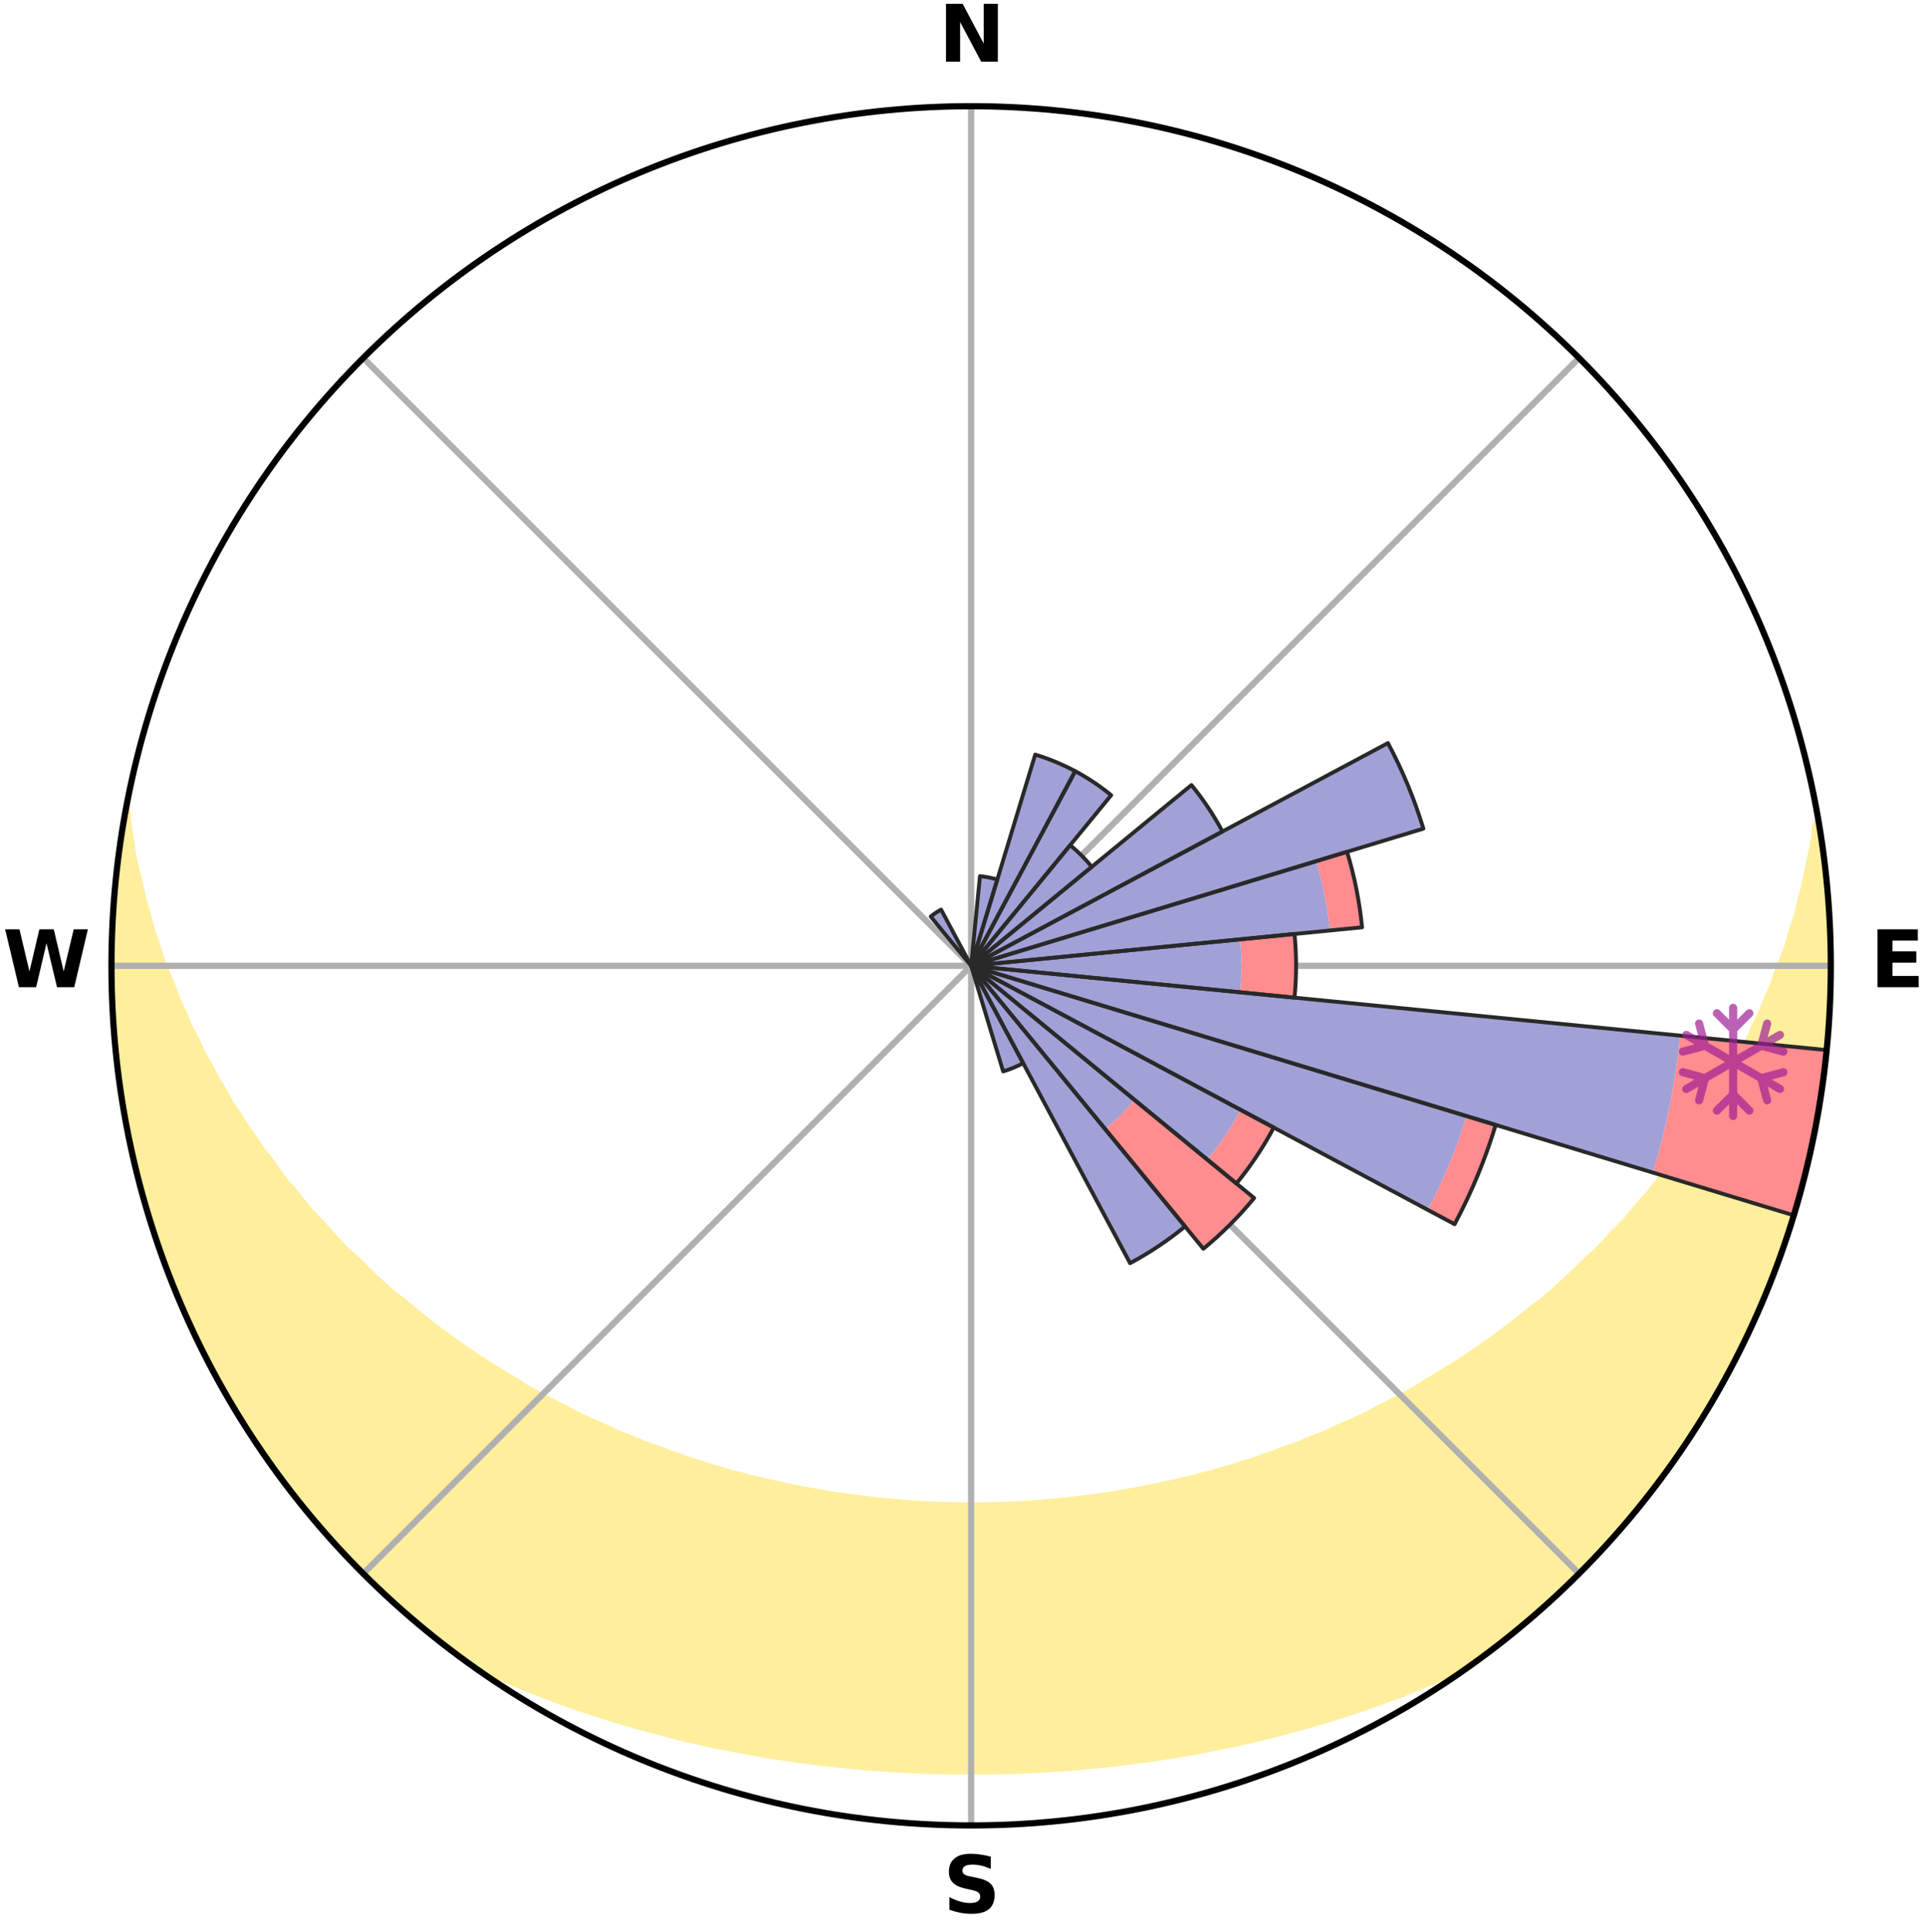 <?xml version="1.0" encoding="utf-8" standalone="no"?>
<!DOCTYPE svg PUBLIC "-//W3C//DTD SVG 1.1//EN"
  "http://www.w3.org/Graphics/SVG/1.1/DTD/svg11.dtd">
<svg xmlns:xlink="http://www.w3.org/1999/xlink" width="248.41pt" height="249.158pt" viewBox="0 0 248.41 249.158" xmlns="http://www.w3.org/2000/svg" version="1.1">
 <title>Ski Rose for Budor skitrekk</title>
 <defs>
  <style type="text/css">*{stroke-linejoin: round; stroke-linecap: butt}</style>
 </defs>
 <g id="figure_1">
  <g id="patch_1">
   <path d="M 0 249.158 
L 248.41 249.158 
L 248.41 0 
L 0 0 
z
" style="fill: #ffffff"/>
  </g>
  <g id="axes_1">
   <g id="patch_2">
    <path d="M 236.135 124.579 
C 236.135 110.018 233.267 95.599 227.695 82.147 
C 222.122 68.695 213.955 56.471 203.659 46.175 
C 193.363 35.879 181.139 27.711 167.687 22.139 
C 154.235 16.567 139.815 13.699 125.255 13.699 
C 110.694 13.699 96.275 16.567 82.823 22.139 
C 69.371 27.711 57.147 35.879 46.851 46.175 
C 36.555 56.471 28.387 68.695 22.815 82.147 
C 17.243 95.599 14.375 110.018 14.375 124.579 
C 14.375 139.14 17.243 153.559 22.815 167.011 
C 28.387 180.463 36.555 192.687 46.851 202.983 
C 57.147 213.279 69.371 221.447 82.823 227.019 
C 96.275 232.591 110.694 235.459 125.255 235.459 
C 139.815 235.459 154.235 232.591 167.687 227.019 
C 181.139 221.447 193.363 213.279 203.659 202.983 
C 213.955 192.687 222.122 180.463 227.695 167.011 
C 233.267 153.559 236.135 139.14 236.135 124.579 
M 125.255 124.579 
C 125.255 124.579 125.255 124.579 125.255 124.579 
C 125.255 124.579 125.255 124.579 125.255 124.579 
C 125.255 124.579 125.255 124.579 125.255 124.579 
C 125.255 124.579 125.255 124.579 125.255 124.579 
C 125.255 124.579 125.255 124.579 125.255 124.579 
C 125.255 124.579 125.255 124.579 125.255 124.579 
C 125.255 124.579 125.255 124.579 125.255 124.579 
C 125.255 124.579 125.255 124.579 125.255 124.579 
C 125.255 124.579 125.255 124.579 125.255 124.579 
C 125.255 124.579 125.255 124.579 125.255 124.579 
C 125.255 124.579 125.255 124.579 125.255 124.579 
C 125.255 124.579 125.255 124.579 125.255 124.579 
C 125.255 124.579 125.255 124.579 125.255 124.579 
C 125.255 124.579 125.255 124.579 125.255 124.579 
C 125.255 124.579 125.255 124.579 125.255 124.579 
C 125.255 124.579 125.255 124.579 125.255 124.579 
z
" style="fill: #ffffff"/>
   </g>
   <g id="PolyCollection_1">
    <defs>
     <path id="m7ff5fdcc3e" d="M 234.497 -142.86 
L 234.248 -142.818 
L 234.041 -140.837 
L 233.65 -138.85 
L 233.204 -136.878 
L 232.848 -134.939 
L 232.308 -133.004 
L 231.868 -131.1 
L 231.245 -129.207 
L 230.729 -127.341 
L 230.032 -125.493 
L 229.299 -123.671 
L 228.679 -121.871 
L 227.881 -120.098 
L 227.199 -118.344 
L 226.339 -116.624 
L 225.598 -114.917 
L 224.682 -113.251 
L 223.885 -111.594 
L 222.916 -109.983 
L 221.923 -108.402 
L 221.05 -106.824 
L 220.154 -105.272 
L 219.092 -103.776 
L 218.151 -102.277 
L 217.048 -100.84 
L 216.066 -99.395 
L 214.926 -98.017 
L 213.906 -96.628 
L 212.867 -95.265 
L 211.678 -93.975 
L 210.606 -92.668 
L 209.518 -91.387 
L 208.288 -90.186 
L 207.172 -88.961 
L 206.042 -87.762 
L 204.778 -86.649 
L 203.625 -85.505 
L 202.46 -84.389 
L 201.284 -83.298 
L 200.098 -82.235 
L 198.903 -81.197 
L 197.59 -80.252 
L 196.379 -79.268 
L 195.161 -78.309 
L 193.936 -77.376 
L 192.705 -76.467 
L 191.468 -75.584 
L 190.225 -74.726 
L 188.978 -73.891 
L 187.727 -73.081 
L 186.472 -72.295 
L 185.214 -71.532 
L 183.953 -70.792 
L 182.769 -70 
L 181.502 -69.305 
L 180.233 -68.633 
L 178.964 -67.981 
L 177.694 -67.352 
L 176.49 -66.669 
L 175.217 -66.081 
L 173.945 -65.513 
L 172.674 -64.965 
L 171.46 -64.364 
L 170.189 -63.855 
L 168.919 -63.364 
L 167.699 -62.822 
L 166.432 -62.368 
L 165.166 -61.931 
L 163.943 -61.445 
L 162.681 -61.043 
L 161.456 -60.593 
L 160.197 -60.224 
L 158.972 -59.81 
L 157.716 -59.473 
L 156.49 -59.092 
L 155.239 -58.786 
L 154.014 -58.438 
L 152.766 -58.161 
L 151.542 -57.846 
L 150.299 -57.596 
L 149.075 -57.312 
L 147.837 -57.09 
L 146.614 -56.836 
L 145.38 -56.639 
L 144.158 -56.415 
L 142.937 -56.206 
L 141.708 -56.047 
L 140.488 -55.867 
L 139.262 -55.731 
L 138.043 -55.579 
L 136.825 -55.441 
L 135.603 -55.34 
L 134.385 -55.23 
L 133.167 -55.134 
L 131.948 -55.067 
L 130.731 -54.998 
L 129.514 -54.943 
L 128.297 -54.909 
L 127.08 -54.88 
L 125.863 -54.867 
L 124.646 -54.867 
L 123.43 -54.883 
L 122.213 -54.914 
L 120.996 -54.951 
L 119.779 -55.008 
L 118.563 -55.079 
L 117.344 -55.149 
L 116.127 -55.247 
L 114.91 -55.359 
L 113.689 -55.463 
L 112.471 -55.602 
L 111.253 -55.756 
L 110.028 -55.895 
L 108.809 -56.077 
L 107.581 -56.239 
L 106.361 -56.449 
L 105.141 -56.675 
L 103.908 -56.875 
L 102.687 -57.13 
L 101.45 -57.355 
L 100.228 -57.641 
L 98.986 -57.892 
L 97.763 -58.209 
L 96.518 -58.489 
L 95.295 -58.837 
L 94.045 -59.146 
L 92.821 -59.527 
L 91.568 -59.866 
L 90.344 -60.282 
L 89.087 -60.653 
L 87.865 -61.103 
L 86.604 -61.507 
L 85.384 -61.994 
L 84.121 -62.432 
L 82.855 -62.888 
L 81.638 -63.43 
L 80.371 -63.922 
L 79.103 -64.433 
L 77.89 -65.034 
L 76.622 -65.583 
L 75.353 -66.152 
L 74.084 -66.741 
L 72.881 -67.424 
L 71.615 -68.054 
L 70.348 -68.706 
L 69.083 -69.379 
L 67.818 -70.074 
L 66.636 -70.865 
L 65.379 -71.605 
L 64.124 -72.368 
L 62.872 -73.155 
L 61.624 -73.965 
L 60.38 -74.799 
L 59.14 -75.657 
L 57.906 -76.54 
L 56.678 -77.447 
L 55.456 -78.38 
L 54.241 -79.338 
L 53.034 -80.322 
L 51.835 -81.331 
L 50.532 -82.303 
L 49.349 -83.366 
L 48.177 -84.455 
L 47.015 -85.57 
L 45.865 -86.712 
L 44.604 -87.824 
L 43.477 -89.021 
L 42.364 -90.245 
L 41.266 -91.495 
L 40.053 -92.723 
L 38.984 -94.029 
L 37.932 -95.361 
L 36.762 -96.677 
L 35.745 -98.065 
L 34.746 -99.479 
L 33.629 -100.883 
L 32.67 -102.351 
L 31.591 -103.814 
L 30.675 -105.337 
L 29.638 -106.858 
L 28.768 -108.433 
L 27.778 -110.011 
L 26.958 -111.638 
L 26.018 -113.273 
L 25.251 -114.95 
L 24.366 -116.639 
L 23.656 -118.365 
L 22.829 -120.107 
L 22.18 -121.88 
L 21.415 -123.673 
L 20.685 -125.492 
L 20.134 -127.332 
L 19.474 -129.198 
L 18.996 -131.078 
L 18.413 -132.988 
L 18.013 -134.905 
L 17.516 -136.854 
L 17.068 -138.822 
L 16.804 -140.787 
L 16.462 -142.785 
L 16.301 -144.773 
L 16.301 -144.773 
L 16.301 -144.773 
L 15.898 -142.879 
L 15.651 -140.959 
L 15.438 -139.037 
L 15.135 -137.126 
L 14.921 -135.203 
L 14.809 -133.271 
L 14.605 -131.347 
L 14.491 -129.415 
L 14.48 -127.48 
L 14.502 -125.546 
L 14.432 -123.612 
L 14.521 -121.679 
L 14.517 -119.744 
L 14.6 -117.811 
L 14.789 -115.885 
L 15.009 -113.964 
L 15.138 -112.033 
L 15.35 -110.11 
L 15.668 -108.201 
L 16.018 -106.299 
L 16.277 -104.381 
L 16.614 -102.476 
L 17.06 -100.593 
L 17.536 -98.718 
L 17.926 -96.822 
L 18.466 -94.964 
L 18.957 -93.092 
L 19.559 -91.253 
L 20.191 -89.425 
L 20.741 -87.569 
L 21.465 -85.774 
L 22.188 -83.98 
L 22.833 -82.154 
L 23.616 -80.385 
L 24.455 -78.642 
L 25.193 -76.852 
L 26.065 -75.125 
L 26.987 -73.424 
L 27.818 -71.675 
L 28.777 -69.994 
L 29.783 -68.342 
L 30.797 -66.695 
L 31.749 -65.009 
L 32.838 -63.409 
L 33.936 -61.817 
L 34.995 -60.197 
L 36.149 -58.644 
L 37.331 -57.112 
L 38.556 -55.616 
L 39.715 -54.065 
L 40.997 -52.616 
L 42.214 -51.111 
L 43.508 -49.672 
L 44.853 -48.28 
L 46.186 -46.878 
L 47.552 -45.508 
L 48.951 -44.172 
L 50.383 -42.87 
L 51.791 -41.544 
L 53.259 -40.283 
L 54.727 -39.022 
L 56.233 -37.807 
L 57.756 -36.612 
L 59.301 -35.448 
L 60.989 -34.482 
L 62.76 -33.648 
L 64.56 -32.879 
L 66.348 -32.114 
L 68.139 -31.374 
L 69.938 -30.67 
L 71.739 -29.99 
L 73.546 -29.343 
L 75.353 -28.718 
L 77.165 -28.126 
L 78.977 -27.555 
L 80.793 -27.015 
L 82.607 -26.495 
L 84.424 -26.006 
L 86.24 -25.534 
L 88.048 -25.066 
L 89.868 -24.65 
L 91.685 -24.25 
L 93.504 -23.88 
L 95.321 -23.525 
L 97.14 -23.2 
L 98.952 -22.875 
L 100.769 -22.587 
L 102.586 -22.328 
L 104.402 -22.082 
L 106.215 -21.848 
L 108.031 -21.653 
L 109.845 -21.471 
L 111.66 -21.317 
L 113.473 -21.171 
L 115.286 -21.051 
L 117.1 -20.959 
L 118.912 -20.877 
L 120.725 -20.818 
L 122.537 -20.785 
L 124.349 -20.767 
L 126.161 -20.766 
L 127.973 -20.783 
L 129.785 -20.822 
L 131.598 -20.874 
L 133.41 -20.955 
L 135.223 -21.055 
L 137.037 -21.168 
L 138.851 -21.308 
L 140.664 -21.476 
L 142.479 -21.65 
L 144.294 -21.853 
L 146.107 -22.088 
L 147.924 -22.325 
L 149.74 -22.592 
L 151.558 -22.872 
L 153.375 -23.182 
L 155.187 -23.531 
L 157.006 -23.878 
L 158.823 -24.256 
L 160.642 -24.648 
L 162.459 -25.072 
L 164.279 -25.511 
L 166.086 -26.004 
L 167.9 -26.501 
L 169.718 -27.014 
L 171.53 -27.561 
L 173.345 -28.125 
L 175.154 -28.724 
L 176.964 -29.342 
L 178.768 -29.995 
L 180.572 -30.67 
L 182.367 -31.38 
L 184.162 -32.114 
L 185.968 -32.851 
L 187.746 -33.654 
L 189.52 -34.482 
L 191.208 -35.449 
L 192.754 -36.612 
L 194.273 -37.812 
L 195.783 -39.022 
L 197.254 -40.279 
L 198.723 -41.538 
L 200.162 -42.832 
L 201.558 -44.172 
L 202.965 -45.501 
L 204.292 -46.91 
L 205.636 -48.301 
L 206.944 -49.724 
L 208.298 -51.108 
L 209.537 -52.595 
L 210.811 -54.052 
L 212.001 -55.578 
L 213.205 -57.092 
L 214.331 -58.666 
L 215.509 -60.201 
L 216.61 -61.792 
L 217.672 -63.409 
L 218.757 -65.012 
L 219.72 -66.691 
L 220.768 -68.317 
L 221.759 -69.979 
L 222.622 -71.713 
L 223.568 -73.4 
L 224.464 -75.115 
L 225.327 -76.847 
L 226.065 -78.637 
L 226.862 -80.399 
L 227.626 -82.176 
L 228.363 -83.964 
L 229.061 -85.768 
L 229.725 -87.584 
L 230.356 -89.413 
L 230.954 -91.252 
L 231.516 -93.103 
L 232.046 -94.963 
L 232.542 -96.833 
L 233.004 -98.711 
L 233.424 -100.598 
L 233.818 -102.492 
L 234.177 -104.392 
L 234.502 -106.297 
L 234.917 -108.19 
L 235.161 -110.11 
L 235.383 -112.032 
L 235.571 -113.957 
L 235.725 -115.885 
L 235.829 -117.816 
L 235.914 -119.748 
L 236.092 -121.677 
L 236.109 -123.612 
L 236.075 -125.546 
L 236.024 -127.48 
L 235.939 -129.412 
L 235.82 -131.342 
L 235.776 -133.277 
L 235.59 -135.203 
L 235.371 -137.125 
L 235.118 -139.043 
L 234.816 -140.953 
L 234.497 -142.86 
z
" style="stroke: #ffee9c"/>
    </defs>
    <g clip-path="url(#paff7dd1147)">
     <use xlink:href="#m7ff5fdcc3e" x="0" y="249.158" style="fill: #ffee9c; stroke: #ffee9c"/>
    </g>
   </g>
   <g id="matplotlib.axis_1">
    <g id="xtick_1">
     <g id="line2d_1">
      <path d="M 125.255 124.579 
L 125.255 13.699 
" clip-path="url(#paff7dd1147)" style="fill: none; stroke: #b0b0b0; stroke-width: 0.8; stroke-linecap: square"/>
     </g>
     <g id="text_1">
      <!-- N -->
      <g transform="translate(121.07 7.958) scale(0.1 -0.1)">
       <defs>
        <path id="DejaVuSans-Bold-4e" d="M 588 4666 
L 1931 4666 
L 3628 1466 
L 3628 4666 
L 4769 4666 
L 4769 0 
L 3425 0 
L 1728 3200 
L 1728 0 
L 588 0 
L 588 4666 
z
" transform="scale(0.016)"/>
       </defs>
       <use xlink:href="#DejaVuSans-Bold-4e"/>
      </g>
     </g>
    </g>
    <g id="xtick_2">
     <g id="line2d_2">
      <path d="M 125.255 124.579 
L 203.659 46.175 
" clip-path="url(#paff7dd1147)" style="fill: none; stroke: #b0b0b0; stroke-width: 0.8; stroke-linecap: square"/>
     </g>
    </g>
    <g id="xtick_3">
     <g id="line2d_3">
      <path d="M 125.255 124.579 
L 236.135 124.579 
" clip-path="url(#paff7dd1147)" style="fill: none; stroke: #b0b0b0; stroke-width: 0.8; stroke-linecap: square"/>
     </g>
     <g id="text_2">
      <!-- E -->
      <g transform="translate(241.219 127.338) scale(0.1 -0.1)">
       <defs>
        <path id="DejaVuSans-Bold-45" d="M 588 4666 
L 3834 4666 
L 3834 3756 
L 1791 3756 
L 1791 2888 
L 3713 2888 
L 3713 1978 
L 1791 1978 
L 1791 909 
L 3903 909 
L 3903 0 
L 588 0 
L 588 4666 
z
" transform="scale(0.016)"/>
       </defs>
       <use xlink:href="#DejaVuSans-Bold-45"/>
      </g>
     </g>
    </g>
    <g id="xtick_4">
     <g id="line2d_4">
      <path d="M 125.255 124.579 
L 203.659 202.983 
" clip-path="url(#paff7dd1147)" style="fill: none; stroke: #b0b0b0; stroke-width: 0.8; stroke-linecap: square"/>
     </g>
    </g>
    <g id="xtick_5">
     <g id="line2d_5">
      <path d="M 125.255 124.579 
L 125.255 235.459 
" clip-path="url(#paff7dd1147)" style="fill: none; stroke: #b0b0b0; stroke-width: 0.8; stroke-linecap: square"/>
     </g>
     <g id="text_3">
      <!-- S -->
      <g transform="translate(121.654 246.718) scale(0.1 -0.1)">
       <defs>
        <path id="DejaVuSans-Bold-53" d="M 3834 4519 
L 3834 3531 
Q 3450 3703 3084 3790 
Q 2719 3878 2394 3878 
Q 1963 3878 1756 3759 
Q 1550 3641 1550 3391 
Q 1550 3203 1689 3098 
Q 1828 2994 2194 2919 
L 2706 2816 
Q 3484 2659 3812 2340 
Q 4141 2022 4141 1434 
Q 4141 663 3683 286 
Q 3225 -91 2284 -91 
Q 1841 -91 1394 -6 
Q 947 78 500 244 
L 500 1259 
Q 947 1022 1364 901 
Q 1781 781 2169 781 
Q 2563 781 2772 912 
Q 2981 1044 2981 1288 
Q 2981 1506 2839 1625 
Q 2697 1744 2272 1838 
L 1806 1941 
Q 1106 2091 782 2419 
Q 459 2747 459 3303 
Q 459 4000 909 4375 
Q 1359 4750 2203 4750 
Q 2588 4750 2994 4692 
Q 3400 4634 3834 4519 
z
" transform="scale(0.016)"/>
       </defs>
       <use xlink:href="#DejaVuSans-Bold-53"/>
      </g>
     </g>
    </g>
    <g id="xtick_6">
     <g id="line2d_6">
      <path d="M 125.255 124.579 
L 46.851 202.983 
" clip-path="url(#paff7dd1147)" style="fill: none; stroke: #b0b0b0; stroke-width: 0.8; stroke-linecap: square"/>
     </g>
    </g>
    <g id="xtick_7">
     <g id="line2d_7">
      <path d="M 125.255 124.579 
L 14.375 124.579 
" clip-path="url(#paff7dd1147)" style="fill: none; stroke: #b0b0b0; stroke-width: 0.8; stroke-linecap: square"/>
     </g>
     <g id="text_4">
      <!-- W -->
      <g transform="translate(0.36 127.338) scale(0.1 -0.1)">
       <defs>
        <path id="DejaVuSans-Bold-57" d="M 191 4666 
L 1344 4666 
L 2150 1275 
L 2950 4666 
L 4109 4666 
L 4909 1275 
L 5716 4666 
L 6859 4666 
L 5759 0 
L 4372 0 
L 3525 3547 
L 2688 0 
L 1300 0 
L 191 4666 
z
" transform="scale(0.016)"/>
       </defs>
       <use xlink:href="#DejaVuSans-Bold-57"/>
      </g>
     </g>
    </g>
    <g id="xtick_8">
     <g id="line2d_8">
      <path d="M 125.255 124.579 
L 46.851 46.175 
" clip-path="url(#paff7dd1147)" style="fill: none; stroke: #b0b0b0; stroke-width: 0.8; stroke-linecap: square"/>
     </g>
    </g>
   </g>
   <g id="matplotlib.axis_2"/>
   <g id="patch_3">
    <path d="M 125.255 124.579 
C 125.255 124.579 125.255 124.579 125.255 124.579 
C 125.255 124.579 125.255 124.579 125.255 124.579 
L 125.255 124.579 
C 125.255 124.579 125.255 124.579 125.255 124.579 
C 125.255 124.579 125.255 124.579 125.255 124.579 
z
" clip-path="url(#paff7dd1147)" style="fill: #d9d9d9"/>
   </g>
   <g id="patch_4">
    <path d="M 125.255 124.579 
C 125.255 124.579 125.255 124.579 125.255 124.579 
C 125.255 124.579 125.255 124.579 125.255 124.579 
L 125.255 124.579 
C 125.255 124.579 125.255 124.579 125.255 124.579 
C 125.255 124.579 125.255 124.579 125.255 124.579 
z
" clip-path="url(#paff7dd1147)" style="fill: #d9d9d9"/>
   </g>
   <g id="patch_5">
    <path d="M 125.255 124.579 
C 125.255 124.579 125.255 124.579 125.255 124.579 
C 125.255 124.579 125.255 124.579 125.255 124.579 
L 125.255 124.579 
C 125.255 124.579 125.255 124.579 125.255 124.579 
C 125.255 124.579 125.255 124.579 125.255 124.579 
z
" clip-path="url(#paff7dd1147)" style="fill: #d9d9d9"/>
   </g>
   <g id="patch_6">
    <path d="M 125.255 124.579 
C 125.255 124.579 125.255 124.579 125.255 124.579 
C 125.255 124.579 125.255 124.579 125.255 124.579 
L 125.255 124.579 
C 125.255 124.579 125.255 124.579 125.255 124.579 
C 125.255 124.579 125.255 124.579 125.255 124.579 
z
" clip-path="url(#paff7dd1147)" style="fill: #d9d9d9"/>
   </g>
   <g id="patch_7">
    <path d="M 125.255 124.579 
C 125.255 124.579 125.255 124.579 125.255 124.579 
C 125.255 124.579 125.255 124.579 125.255 124.579 
L 125.255 124.579 
C 125.255 124.579 125.255 124.579 125.255 124.579 
C 125.255 124.579 125.255 124.579 125.255 124.579 
z
" clip-path="url(#paff7dd1147)" style="fill: #d9d9d9"/>
   </g>
   <g id="patch_8">
    <path d="M 125.255 124.579 
C 125.255 124.579 125.255 124.579 125.255 124.579 
C 125.255 124.579 125.255 124.579 125.255 124.579 
L 125.255 124.579 
C 125.255 124.579 125.255 124.579 125.255 124.579 
C 125.255 124.579 125.255 124.579 125.255 124.579 
z
" clip-path="url(#paff7dd1147)" style="fill: #d9d9d9"/>
   </g>
   <g id="patch_9">
    <path d="M 125.255 124.579 
C 125.255 124.579 125.255 124.579 125.255 124.579 
C 125.255 124.579 125.255 124.579 125.255 124.579 
L 125.255 124.579 
C 125.255 124.579 125.255 124.579 125.255 124.579 
C 125.255 124.579 125.255 124.579 125.255 124.579 
z
" clip-path="url(#paff7dd1147)" style="fill: #d9d9d9"/>
   </g>
   <g id="patch_10">
    <path d="M 125.255 124.579 
C 125.255 124.579 125.255 124.579 125.255 124.579 
C 125.255 124.579 125.255 124.579 125.255 124.579 
L 125.255 124.579 
C 125.255 124.579 125.255 124.579 125.255 124.579 
C 125.255 124.579 125.255 124.579 125.255 124.579 
z
" clip-path="url(#paff7dd1147)" style="fill: #d9d9d9"/>
   </g>
   <g id="patch_11">
    <path d="M 125.255 124.579 
C 125.255 124.579 125.255 124.579 125.255 124.579 
C 125.255 124.579 125.255 124.579 125.255 124.579 
L 125.255 124.579 
C 125.255 124.579 125.255 124.579 125.255 124.579 
C 125.255 124.579 125.255 124.579 125.255 124.579 
z
" clip-path="url(#paff7dd1147)" style="fill: #d9d9d9"/>
   </g>
   <g id="patch_12">
    <path d="M 125.255 124.579 
C 125.255 124.579 125.255 124.579 125.255 124.579 
C 125.255 124.579 125.255 124.579 125.255 124.579 
L 125.255 124.579 
C 125.255 124.579 125.255 124.579 125.255 124.579 
C 125.255 124.579 125.255 124.579 125.255 124.579 
z
" clip-path="url(#paff7dd1147)" style="fill: #d9d9d9"/>
   </g>
   <g id="patch_13">
    <path d="M 125.255 124.579 
C 125.255 124.579 125.255 124.579 125.255 124.579 
C 125.255 124.579 125.255 124.579 125.255 124.579 
L 125.255 124.579 
C 125.255 124.579 125.255 124.579 125.255 124.579 
C 125.255 124.579 125.255 124.579 125.255 124.579 
z
" clip-path="url(#paff7dd1147)" style="fill: #d9d9d9"/>
   </g>
   <g id="patch_14">
    <path d="M 125.255 124.579 
C 125.255 124.579 125.255 124.579 125.255 124.579 
C 125.255 124.579 125.255 124.579 125.255 124.579 
L 125.255 124.579 
C 125.255 124.579 125.255 124.579 125.255 124.579 
C 125.255 124.579 125.255 124.579 125.255 124.579 
z
" clip-path="url(#paff7dd1147)" style="fill: #d9d9d9"/>
   </g>
   <g id="patch_15">
    <path d="M 125.255 124.579 
C 125.255 124.579 125.255 124.579 125.255 124.579 
C 125.255 124.579 125.255 124.579 125.255 124.579 
L 125.255 124.579 
C 125.255 124.579 125.255 124.579 125.255 124.579 
C 125.255 124.579 125.255 124.579 125.255 124.579 
z
" clip-path="url(#paff7dd1147)" style="fill: #d9d9d9"/>
   </g>
   <g id="patch_16">
    <path d="M 125.255 124.579 
C 125.255 124.579 125.255 124.579 125.255 124.579 
C 125.255 124.579 125.255 124.579 125.255 124.579 
L 125.255 124.579 
C 125.255 124.579 125.255 124.579 125.255 124.579 
C 125.255 124.579 125.255 124.579 125.255 124.579 
z
" clip-path="url(#paff7dd1147)" style="fill: #d9d9d9"/>
   </g>
   <g id="patch_17">
    <path d="M 125.255 124.579 
C 125.255 124.579 125.255 124.579 125.255 124.579 
C 125.255 124.579 125.255 124.579 125.255 124.579 
L 125.255 124.579 
C 125.255 124.579 125.255 124.579 125.255 124.579 
C 125.255 124.579 125.255 124.579 125.255 124.579 
z
" clip-path="url(#paff7dd1147)" style="fill: #d9d9d9"/>
   </g>
   <g id="patch_18">
    <path d="M 125.255 124.579 
C 125.255 124.579 125.255 124.579 125.255 124.579 
C 125.255 124.579 125.255 124.579 125.255 124.579 
L 125.255 124.579 
C 125.255 124.579 125.255 124.579 125.255 124.579 
C 125.255 124.579 125.255 124.579 125.255 124.579 
z
" clip-path="url(#paff7dd1147)" style="fill: #d9d9d9"/>
   </g>
   <g id="patch_19">
    <path d="M 125.255 124.579 
C 125.255 124.579 125.255 124.579 125.255 124.579 
C 125.255 124.579 125.255 124.579 125.255 124.579 
L 125.255 124.579 
C 125.255 124.579 125.255 124.579 125.255 124.579 
C 125.255 124.579 125.255 124.579 125.255 124.579 
z
" clip-path="url(#paff7dd1147)" style="fill: #d9d9d9"/>
   </g>
   <g id="patch_20">
    <path d="M 125.255 124.579 
C 125.255 124.579 125.255 124.579 125.255 124.579 
C 125.255 124.579 125.255 124.579 125.255 124.579 
L 125.255 124.579 
C 125.255 124.579 125.255 124.579 125.255 124.579 
C 125.255 124.579 125.255 124.579 125.255 124.579 
z
" clip-path="url(#paff7dd1147)" style="fill: #d9d9d9"/>
   </g>
   <g id="patch_21">
    <path d="M 125.255 124.579 
C 125.255 124.579 125.255 124.579 125.255 124.579 
C 125.255 124.579 125.255 124.579 125.255 124.579 
L 125.255 124.579 
C 125.255 124.579 125.255 124.579 125.255 124.579 
C 125.255 124.579 125.255 124.579 125.255 124.579 
z
" clip-path="url(#paff7dd1147)" style="fill: #d9d9d9"/>
   </g>
   <g id="patch_22">
    <path d="M 125.255 124.579 
C 125.255 124.579 125.255 124.579 125.255 124.579 
C 125.255 124.579 125.255 124.579 125.255 124.579 
L 125.255 124.579 
C 125.255 124.579 125.255 124.579 125.255 124.579 
C 125.255 124.579 125.255 124.579 125.255 124.579 
z
" clip-path="url(#paff7dd1147)" style="fill: #d9d9d9"/>
   </g>
   <g id="patch_23">
    <path d="M 125.255 124.579 
C 125.255 124.579 125.255 124.579 125.255 124.579 
C 125.255 124.579 125.255 124.579 125.255 124.579 
L 125.255 124.579 
C 125.255 124.579 125.255 124.579 125.255 124.579 
C 125.255 124.579 125.255 124.579 125.255 124.579 
z
" clip-path="url(#paff7dd1147)" style="fill: #d9d9d9"/>
   </g>
   <g id="patch_24">
    <path d="M 125.255 124.579 
C 125.255 124.579 125.255 124.579 125.255 124.579 
C 125.255 124.579 125.255 124.579 125.255 124.579 
L 125.255 124.579 
C 125.255 124.579 125.255 124.579 125.255 124.579 
C 125.255 124.579 125.255 124.579 125.255 124.579 
z
" clip-path="url(#paff7dd1147)" style="fill: #d9d9d9"/>
   </g>
   <g id="patch_25">
    <path d="M 125.255 124.579 
C 125.255 124.579 125.255 124.579 125.255 124.579 
C 125.255 124.579 125.255 124.579 125.255 124.579 
L 125.255 124.579 
C 125.255 124.579 125.255 124.579 125.255 124.579 
C 125.255 124.579 125.255 124.579 125.255 124.579 
z
" clip-path="url(#paff7dd1147)" style="fill: #d9d9d9"/>
   </g>
   <g id="patch_26">
    <path d="M 125.255 124.579 
C 125.255 124.579 125.255 124.579 125.255 124.579 
C 125.255 124.579 125.255 124.579 125.255 124.579 
L 125.255 124.579 
C 125.255 124.579 125.255 124.579 125.255 124.579 
C 125.255 124.579 125.255 124.579 125.255 124.579 
z
" clip-path="url(#paff7dd1147)" style="fill: #d9d9d9"/>
   </g>
   <g id="patch_27">
    <path d="M 125.255 124.579 
C 125.255 124.579 125.255 124.579 125.255 124.579 
C 125.255 124.579 125.255 124.579 125.255 124.579 
L 125.255 124.579 
C 125.255 124.579 125.255 124.579 125.255 124.579 
C 125.255 124.579 125.255 124.579 125.255 124.579 
z
" clip-path="url(#paff7dd1147)" style="fill: #d9d9d9"/>
   </g>
   <g id="patch_28">
    <path d="M 125.255 124.579 
C 125.255 124.579 125.255 124.579 125.255 124.579 
C 125.255 124.579 125.255 124.579 125.255 124.579 
L 125.255 124.579 
C 125.255 124.579 125.255 124.579 125.255 124.579 
C 125.255 124.579 125.255 124.579 125.255 124.579 
z
" clip-path="url(#paff7dd1147)" style="fill: #d9d9d9"/>
   </g>
   <g id="patch_29">
    <path d="M 125.255 124.579 
C 125.255 124.579 125.255 124.579 125.255 124.579 
C 125.255 124.579 125.255 124.579 125.255 124.579 
L 125.255 124.579 
C 125.255 124.579 125.255 124.579 125.255 124.579 
C 125.255 124.579 125.255 124.579 125.255 124.579 
z
" clip-path="url(#paff7dd1147)" style="fill: #d9d9d9"/>
   </g>
   <g id="patch_30">
    <path d="M 125.255 124.579 
C 125.255 124.579 125.255 124.579 125.255 124.579 
C 125.255 124.579 125.255 124.579 125.255 124.579 
L 125.255 124.579 
C 125.255 124.579 125.255 124.579 125.255 124.579 
C 125.255 124.579 125.255 124.579 125.255 124.579 
z
" clip-path="url(#paff7dd1147)" style="fill: #d9d9d9"/>
   </g>
   <g id="patch_31">
    <path d="M 125.255 124.579 
C 125.255 124.579 125.255 124.579 125.255 124.579 
C 125.255 124.579 125.255 124.579 125.255 124.579 
L 125.255 124.579 
C 125.255 124.579 125.255 124.579 125.255 124.579 
C 125.255 124.579 125.255 124.579 125.255 124.579 
z
" clip-path="url(#paff7dd1147)" style="fill: #d9d9d9"/>
   </g>
   <g id="patch_32">
    <path d="M 125.255 124.579 
C 125.255 124.579 125.255 124.579 125.255 124.579 
C 125.255 124.579 125.255 124.579 125.255 124.579 
L 125.255 124.579 
C 125.255 124.579 125.255 124.579 125.255 124.579 
C 125.255 124.579 125.255 124.579 125.255 124.579 
z
" clip-path="url(#paff7dd1147)" style="fill: #d9d9d9"/>
   </g>
   <g id="patch_33">
    <path d="M 125.255 124.579 
C 125.255 124.579 125.255 124.579 125.255 124.579 
C 125.255 124.579 125.255 124.579 125.255 124.579 
L 125.255 124.579 
C 125.255 124.579 125.255 124.579 125.255 124.579 
C 125.255 124.579 125.255 124.579 125.255 124.579 
z
" clip-path="url(#paff7dd1147)" style="fill: #d9d9d9"/>
   </g>
   <g id="patch_34">
    <path d="M 125.255 124.579 
C 125.255 124.579 125.255 124.579 125.255 124.579 
C 125.255 124.579 125.255 124.579 125.255 124.579 
L 125.255 124.579 
C 125.255 124.579 125.255 124.579 125.255 124.579 
C 125.255 124.579 125.255 124.579 125.255 124.579 
z
" clip-path="url(#paff7dd1147)" style="fill: #d9d9d9"/>
   </g>
   <g id="patch_35">
    <path d="M 125.255 124.579 
C 125.255 124.579 125.255 124.579 125.255 124.579 
C 125.255 124.579 125.255 124.579 125.255 124.579 
L 125.255 124.579 
C 125.255 124.579 125.255 124.579 125.255 124.579 
C 125.255 124.579 125.255 124.579 125.255 124.579 
z
" clip-path="url(#paff7dd1147)" style="fill: #a1a1d8"/>
   </g>
   <g id="patch_36">
    <path d="M 125.255 124.579 
C 125.255 124.579 125.255 124.579 125.255 124.579 
C 125.255 124.579 125.255 124.579 125.255 124.579 
L 128.629 113.456 
C 128.265 113.346 127.896 113.253 127.522 113.179 
C 127.149 113.105 126.773 113.049 126.394 113.012 
z
" clip-path="url(#paff7dd1147)" style="fill: #a1a1d8"/>
   </g>
   <g id="patch_37">
    <path d="M 125.255 124.579 
C 125.255 124.579 125.255 124.579 125.255 124.579 
C 125.255 124.579 125.255 124.579 125.255 124.579 
L 138.676 99.47 
C 137.854 99.03 137.011 98.632 136.15 98.275 
C 135.289 97.918 134.411 97.604 133.52 97.334 
z
" clip-path="url(#paff7dd1147)" style="fill: #a1a1d8"/>
   </g>
   <g id="patch_38">
    <path d="M 125.255 124.579 
C 125.255 124.579 125.255 124.579 125.255 124.579 
C 125.255 124.579 125.255 124.579 125.255 124.579 
L 143.317 102.57 
C 142.597 101.979 141.848 101.424 141.073 100.906 
C 140.298 100.388 139.498 99.909 138.676 99.47 
z
" clip-path="url(#paff7dd1147)" style="fill: #a1a1d8"/>
   </g>
   <g id="patch_39">
    <path d="M 125.255 124.579 
C 125.255 124.579 125.255 124.579 125.255 124.579 
C 125.255 124.579 125.255 124.579 125.255 124.579 
L 140.817 111.807 
C 140.399 111.298 139.956 110.809 139.491 110.343 
C 139.025 109.877 138.536 109.435 138.027 109.017 
z
" clip-path="url(#paff7dd1147)" style="fill: #a1a1d8"/>
   </g>
   <g id="patch_40">
    <path d="M 125.255 124.579 
C 125.255 124.579 125.255 124.579 125.255 124.579 
C 125.255 124.579 125.255 124.579 125.255 124.579 
L 157.671 107.252 
C 157.104 106.191 156.485 105.159 155.817 104.158 
C 155.148 103.158 154.431 102.191 153.668 101.261 
z
" clip-path="url(#paff7dd1147)" style="fill: #a1a1d8"/>
   </g>
   <g id="patch_41">
    <path d="M 125.255 124.579 
C 125.255 124.579 125.255 124.579 125.255 124.579 
C 125.255 124.579 125.255 124.579 125.255 124.579 
L 183.584 106.885 
C 183.005 104.976 182.332 103.096 181.569 101.253 
C 180.805 99.41 179.952 97.605 179.011 95.846 
z
" clip-path="url(#paff7dd1147)" style="fill: #a1a1d8"/>
   </g>
   <g id="patch_42">
    <path d="M 125.255 124.579 
C 125.255 124.579 125.255 124.579 125.255 124.579 
C 125.255 124.579 125.255 124.579 125.255 124.579 
L 171.524 120.022 
C 171.375 118.507 171.152 117.001 170.855 115.509 
C 170.558 114.016 170.188 112.539 169.746 111.083 
z
" clip-path="url(#paff7dd1147)" style="fill: #a1a1d8"/>
   </g>
   <g id="patch_43">
    <path d="M 125.255 124.579 
C 125.255 124.579 125.255 124.579 125.255 124.579 
C 125.255 124.579 125.255 124.579 125.255 124.579 
L 159.957 127.997 
C 160.069 126.861 160.125 125.72 160.125 124.579 
C 160.125 123.438 160.069 122.297 159.957 121.161 
z
" clip-path="url(#paff7dd1147)" style="fill: #a1a1d8"/>
   </g>
   <g id="patch_44">
    <path d="M 125.255 124.579 
C 125.255 124.579 125.255 124.579 125.255 124.579 
C 125.255 124.579 125.255 124.579 125.255 124.579 
L 213.189 151.254 
C 214.062 148.375 214.793 145.456 215.38 142.506 
C 215.967 139.556 216.408 136.579 216.703 133.586 
z
" clip-path="url(#paff7dd1147)" style="fill: #a1a1d8"/>
   </g>
   <g id="patch_45">
    <path d="M 125.255 124.579 
C 125.255 124.579 125.255 124.579 125.255 124.579 
C 125.255 124.579 125.255 124.579 125.255 124.579 
L 184.142 156.055 
C 185.172 154.127 186.107 152.15 186.943 150.131 
C 187.78 148.112 188.517 146.053 189.151 143.962 
z
" clip-path="url(#paff7dd1147)" style="fill: #a1a1d8"/>
   </g>
   <g id="patch_46">
    <path d="M 125.255 124.579 
C 125.255 124.579 125.255 124.579 125.255 124.579 
C 125.255 124.579 125.255 124.579 125.255 124.579 
L 155.724 149.585 
C 156.543 148.588 157.312 147.551 158.029 146.478 
C 158.746 145.405 159.409 144.298 160.017 143.16 
z
" clip-path="url(#paff7dd1147)" style="fill: #a1a1d8"/>
   </g>
   <g id="patch_47">
    <path d="M 125.255 124.579 
C 125.255 124.579 125.255 124.579 125.255 124.579 
C 125.255 124.579 125.255 124.579 125.255 124.579 
L 142.548 145.651 
C 143.238 145.085 143.899 144.485 144.53 143.854 
C 145.161 143.223 145.761 142.562 146.327 141.872 
z
" clip-path="url(#paff7dd1147)" style="fill: #a1a1d8"/>
   </g>
   <g id="patch_48">
    <path d="M 125.255 124.579 
C 125.255 124.579 125.255 124.579 125.255 124.579 
C 125.255 124.579 125.255 124.579 125.255 124.579 
L 145.756 162.934 
C 147.012 162.263 148.233 161.531 149.417 160.74 
C 150.601 159.949 151.745 159.101 152.845 158.198 
z
" clip-path="url(#paff7dd1147)" style="fill: #a1a1d8"/>
   </g>
   <g id="patch_49">
    <path d="M 125.255 124.579 
C 125.255 124.579 125.255 124.579 125.255 124.579 
C 125.255 124.579 125.255 124.579 125.255 124.579 
L 129.387 138.202 
C 129.833 138.066 130.272 137.909 130.703 137.731 
C 131.133 137.553 131.555 137.353 131.965 137.134 
z
" clip-path="url(#paff7dd1147)" style="fill: #a1a1d8"/>
   </g>
   <g id="patch_50">
    <path d="M 125.255 124.579 
C 125.255 124.579 125.255 124.579 125.255 124.579 
C 125.255 124.579 125.255 124.579 125.255 124.579 
L 125.255 124.579 
C 125.255 124.579 125.255 124.579 125.255 124.579 
C 125.255 124.579 125.255 124.579 125.255 124.579 
z
" clip-path="url(#paff7dd1147)" style="fill: #a1a1d8"/>
   </g>
   <g id="patch_51">
    <path d="M 125.255 124.579 
C 125.255 124.579 125.255 124.579 125.255 124.579 
C 125.255 124.579 125.255 124.579 125.255 124.579 
L 125.255 124.579 
C 125.255 124.579 125.255 124.579 125.255 124.579 
C 125.255 124.579 125.255 124.579 125.255 124.579 
z
" clip-path="url(#paff7dd1147)" style="fill: #a1a1d8"/>
   </g>
   <g id="patch_52">
    <path d="M 125.255 124.579 
C 125.255 124.579 125.255 124.579 125.255 124.579 
C 125.255 124.579 125.255 124.579 125.255 124.579 
L 125.255 124.579 
C 125.255 124.579 125.255 124.579 125.255 124.579 
C 125.255 124.579 125.255 124.579 125.255 124.579 
z
" clip-path="url(#paff7dd1147)" style="fill: #a1a1d8"/>
   </g>
   <g id="patch_53">
    <path d="M 125.255 124.579 
C 125.255 124.579 125.255 124.579 125.255 124.579 
C 125.255 124.579 125.255 124.579 125.255 124.579 
L 125.255 124.579 
C 125.255 124.579 125.255 124.579 125.255 124.579 
C 125.255 124.579 125.255 124.579 125.255 124.579 
z
" clip-path="url(#paff7dd1147)" style="fill: #a1a1d8"/>
   </g>
   <g id="patch_54">
    <path d="M 125.255 124.579 
C 125.255 124.579 125.255 124.579 125.255 124.579 
C 125.255 124.579 125.255 124.579 125.255 124.579 
L 125.255 124.579 
C 125.255 124.579 125.255 124.579 125.255 124.579 
C 125.255 124.579 125.255 124.579 125.255 124.579 
z
" clip-path="url(#paff7dd1147)" style="fill: #a1a1d8"/>
   </g>
   <g id="patch_55">
    <path d="M 125.255 124.579 
C 125.255 124.579 125.255 124.579 125.255 124.579 
C 125.255 124.579 125.255 124.579 125.255 124.579 
L 125.255 124.579 
C 125.255 124.579 125.255 124.579 125.255 124.579 
C 125.255 124.579 125.255 124.579 125.255 124.579 
z
" clip-path="url(#paff7dd1147)" style="fill: #a1a1d8"/>
   </g>
   <g id="patch_56">
    <path d="M 125.255 124.579 
C 125.255 124.579 125.255 124.579 125.255 124.579 
C 125.255 124.579 125.255 124.579 125.255 124.579 
L 125.255 124.579 
C 125.255 124.579 125.255 124.579 125.255 124.579 
C 125.255 124.579 125.255 124.579 125.255 124.579 
z
" clip-path="url(#paff7dd1147)" style="fill: #a1a1d8"/>
   </g>
   <g id="patch_57">
    <path d="M 125.255 124.579 
C 125.255 124.579 125.255 124.579 125.255 124.579 
C 125.255 124.579 125.255 124.579 125.255 124.579 
L 125.255 124.579 
C 125.255 124.579 125.255 124.579 125.255 124.579 
C 125.255 124.579 125.255 124.579 125.255 124.579 
z
" clip-path="url(#paff7dd1147)" style="fill: #a1a1d8"/>
   </g>
   <g id="patch_58">
    <path d="M 125.255 124.579 
C 125.255 124.579 125.255 124.579 125.255 124.579 
C 125.255 124.579 125.255 124.579 125.255 124.579 
L 125.255 124.579 
C 125.255 124.579 125.255 124.579 125.255 124.579 
C 125.255 124.579 125.255 124.579 125.255 124.579 
z
" clip-path="url(#paff7dd1147)" style="fill: #a1a1d8"/>
   </g>
   <g id="patch_59">
    <path d="M 125.255 124.579 
C 125.255 124.579 125.255 124.579 125.255 124.579 
C 125.255 124.579 125.255 124.579 125.255 124.579 
L 125.255 124.579 
C 125.255 124.579 125.255 124.579 125.255 124.579 
C 125.255 124.579 125.255 124.579 125.255 124.579 
z
" clip-path="url(#paff7dd1147)" style="fill: #a1a1d8"/>
   </g>
   <g id="patch_60">
    <path d="M 125.255 124.579 
C 125.255 124.579 125.255 124.579 125.255 124.579 
C 125.255 124.579 125.255 124.579 125.255 124.579 
L 125.255 124.579 
C 125.255 124.579 125.255 124.579 125.255 124.579 
C 125.255 124.579 125.255 124.579 125.255 124.579 
z
" clip-path="url(#paff7dd1147)" style="fill: #a1a1d8"/>
   </g>
   <g id="patch_61">
    <path d="M 125.255 124.579 
C 125.255 124.579 125.255 124.579 125.255 124.579 
C 125.255 124.579 125.255 124.579 125.255 124.579 
L 125.255 124.579 
C 125.255 124.579 125.255 124.579 125.255 124.579 
C 125.255 124.579 125.255 124.579 125.255 124.579 
z
" clip-path="url(#paff7dd1147)" style="fill: #a1a1d8"/>
   </g>
   <g id="patch_62">
    <path d="M 125.255 124.579 
C 125.255 124.579 125.255 124.579 125.255 124.579 
C 125.255 124.579 125.255 124.579 125.255 124.579 
L 125.255 124.579 
C 125.255 124.579 125.255 124.579 125.255 124.579 
C 125.255 124.579 125.255 124.579 125.255 124.579 
z
" clip-path="url(#paff7dd1147)" style="fill: #a1a1d8"/>
   </g>
   <g id="patch_63">
    <path d="M 125.255 124.579 
C 125.255 124.579 125.255 124.579 125.255 124.579 
C 125.255 124.579 125.255 124.579 125.255 124.579 
L 125.255 124.579 
C 125.255 124.579 125.255 124.579 125.255 124.579 
C 125.255 124.579 125.255 124.579 125.255 124.579 
z
" clip-path="url(#paff7dd1147)" style="fill: #a1a1d8"/>
   </g>
   <g id="patch_64">
    <path d="M 125.255 124.579 
C 125.255 124.579 125.255 124.579 125.255 124.579 
C 125.255 124.579 125.255 124.579 125.255 124.579 
L 121.38 117.331 
C 121.143 117.457 120.912 117.596 120.689 117.745 
C 120.465 117.895 120.249 118.055 120.041 118.226 
z
" clip-path="url(#paff7dd1147)" style="fill: #a1a1d8"/>
   </g>
   <g id="patch_65">
    <path d="M 125.255 124.579 
C 125.255 124.579 125.255 124.579 125.255 124.579 
C 125.255 124.579 125.255 124.579 125.255 124.579 
L 125.255 124.579 
C 125.255 124.579 125.255 124.579 125.255 124.579 
C 125.255 124.579 125.255 124.579 125.255 124.579 
z
" clip-path="url(#paff7dd1147)" style="fill: #a1a1d8"/>
   </g>
   <g id="patch_66">
    <path d="M 125.255 124.579 
C 125.255 124.579 125.255 124.579 125.255 124.579 
C 125.255 124.579 125.255 124.579 125.255 124.579 
L 125.255 124.579 
C 125.255 124.579 125.255 124.579 125.255 124.579 
C 125.255 124.579 125.255 124.579 125.255 124.579 
z
" clip-path="url(#paff7dd1147)" style="fill: #a1a1d8"/>
   </g>
   <g id="patch_67">
    <path d="M 125.255 124.579 
C 125.255 124.579 125.255 124.579 125.255 124.579 
C 125.255 124.579 125.255 124.579 125.255 124.579 
L 125.255 124.579 
C 125.255 124.579 125.255 124.579 125.255 124.579 
C 125.255 124.579 125.255 124.579 125.255 124.579 
z
" clip-path="url(#paff7dd1147)" style="fill: #ff8c8e"/>
   </g>
   <g id="patch_68">
    <path d="M 126.394 113.012 
C 126.773 113.049 127.149 113.105 127.522 113.179 
C 127.896 113.253 128.265 113.346 128.629 113.456 
L 128.629 113.456 
C 128.265 113.346 127.896 113.253 127.522 113.179 
C 127.149 113.105 126.773 113.049 126.394 113.012 
z
" clip-path="url(#paff7dd1147)" style="fill: #ff8c8e"/>
   </g>
   <g id="patch_69">
    <path d="M 133.52 97.334 
C 134.411 97.604 135.289 97.918 136.15 98.275 
C 137.011 98.632 137.854 99.03 138.676 99.47 
L 138.676 99.47 
C 137.854 99.03 137.011 98.632 136.15 98.275 
C 135.289 97.918 134.411 97.604 133.52 97.334 
z
" clip-path="url(#paff7dd1147)" style="fill: #ff8c8e"/>
   </g>
   <g id="patch_70">
    <path d="M 138.676 99.47 
C 139.498 99.909 140.298 100.388 141.073 100.906 
C 141.848 101.424 142.597 101.979 143.317 102.57 
L 143.317 102.57 
C 142.597 101.979 141.848 101.424 141.073 100.906 
C 140.298 100.388 139.498 99.909 138.676 99.47 
z
" clip-path="url(#paff7dd1147)" style="fill: #ff8c8e"/>
   </g>
   <g id="patch_71">
    <path d="M 138.027 109.017 
C 138.536 109.435 139.025 109.877 139.491 110.343 
C 139.956 110.809 140.399 111.298 140.817 111.807 
L 140.817 111.807 
C 140.399 111.298 139.956 110.809 139.491 110.343 
C 139.025 109.877 138.536 109.435 138.027 109.017 
z
" clip-path="url(#paff7dd1147)" style="fill: #ff8c8e"/>
   </g>
   <g id="patch_72">
    <path d="M 153.668 101.261 
C 154.431 102.191 155.148 103.158 155.817 104.158 
C 156.485 105.159 157.104 106.191 157.671 107.252 
L 157.671 107.252 
C 157.104 106.191 156.485 105.159 155.817 104.158 
C 155.148 103.158 154.431 102.191 153.668 101.261 
z
" clip-path="url(#paff7dd1147)" style="fill: #ff8c8e"/>
   </g>
   <g id="patch_73">
    <path d="M 179.011 95.846 
C 179.952 97.605 180.805 99.41 181.569 101.253 
C 182.332 103.096 183.005 104.976 183.584 106.885 
L 183.584 106.885 
C 183.005 104.976 182.332 103.096 181.569 101.253 
C 180.805 99.41 179.952 97.605 179.011 95.846 
z
" clip-path="url(#paff7dd1147)" style="fill: #ff8c8e"/>
   </g>
   <g id="patch_74">
    <path d="M 169.746 111.083 
C 170.188 112.539 170.558 114.016 170.855 115.509 
C 171.152 117.001 171.375 118.507 171.524 120.022 
L 175.676 119.613 
C 175.513 117.963 175.27 116.321 174.946 114.695 
C 174.623 113.068 174.22 111.459 173.738 109.872 
z
" clip-path="url(#paff7dd1147)" style="fill: #ff8c8e"/>
   </g>
   <g id="patch_75">
    <path d="M 159.957 121.161 
C 160.069 122.297 160.125 123.438 160.125 124.579 
C 160.125 125.72 160.069 126.861 159.957 127.997 
L 166.962 128.687 
C 167.096 127.322 167.164 125.951 167.164 124.579 
C 167.164 123.207 167.096 121.836 166.962 120.471 
z
" clip-path="url(#paff7dd1147)" style="fill: #ff8c8e"/>
   </g>
   <g id="patch_76">
    <path d="M 216.703 133.586 
C 216.408 136.579 215.967 139.556 215.38 142.506 
C 214.793 145.456 214.062 148.375 213.189 151.254 
L 231.36 156.766 
C 232.414 153.293 233.296 149.77 234.004 146.211 
C 234.712 142.651 235.245 139.059 235.601 135.447 
z
" clip-path="url(#paff7dd1147)" style="fill: #ff8c8e"/>
   </g>
   <g id="patch_77">
    <path d="M 189.151 143.962 
C 188.517 146.053 187.78 148.112 186.943 150.131 
C 186.107 152.15 185.172 154.127 184.142 156.055 
L 187.609 157.908 
C 188.7 155.867 189.69 153.774 190.575 151.636 
C 191.461 149.498 192.241 147.317 192.913 145.103 
z
" clip-path="url(#paff7dd1147)" style="fill: #ff8c8e"/>
   </g>
   <g id="patch_78">
    <path d="M 160.017 143.16 
C 159.409 144.298 158.746 145.405 158.029 146.478 
C 157.312 147.551 156.543 148.588 155.724 149.585 
L 159.469 152.658 
C 160.388 151.538 161.251 150.373 162.056 149.169 
C 162.861 147.964 163.606 146.721 164.289 145.443 
z
" clip-path="url(#paff7dd1147)" style="fill: #ff8c8e"/>
   </g>
   <g id="patch_79">
    <path d="M 146.327 141.872 
C 145.761 142.562 145.161 143.223 144.53 143.854 
C 143.899 144.485 143.238 145.085 142.548 145.651 
L 155.207 161.076 
C 156.402 160.096 157.548 159.057 158.64 157.965 
C 159.733 156.872 160.772 155.726 161.752 154.532 
z
" clip-path="url(#paff7dd1147)" style="fill: #ff8c8e"/>
   </g>
   <g id="patch_80">
    <path d="M 152.845 158.198 
C 151.745 159.101 150.601 159.949 149.417 160.74 
C 148.233 161.531 147.012 162.263 145.756 162.934 
L 145.756 162.934 
C 147.012 162.263 148.233 161.531 149.417 160.74 
C 150.601 159.949 151.745 159.101 152.845 158.198 
z
" clip-path="url(#paff7dd1147)" style="fill: #ff8c8e"/>
   </g>
   <g id="patch_81">
    <path d="M 131.965 137.134 
C 131.555 137.353 131.133 137.553 130.703 137.731 
C 130.272 137.909 129.833 138.066 129.387 138.202 
L 129.387 138.202 
C 129.833 138.066 130.272 137.909 130.703 137.731 
C 131.133 137.553 131.555 137.353 131.965 137.134 
z
" clip-path="url(#paff7dd1147)" style="fill: #ff8c8e"/>
   </g>
   <g id="patch_82">
    <path d="M 125.255 124.579 
C 125.255 124.579 125.255 124.579 125.255 124.579 
C 125.255 124.579 125.255 124.579 125.255 124.579 
L 125.255 124.579 
C 125.255 124.579 125.255 124.579 125.255 124.579 
C 125.255 124.579 125.255 124.579 125.255 124.579 
z
" clip-path="url(#paff7dd1147)" style="fill: #ff8c8e"/>
   </g>
   <g id="patch_83">
    <path d="M 125.255 124.579 
C 125.255 124.579 125.255 124.579 125.255 124.579 
C 125.255 124.579 125.255 124.579 125.255 124.579 
L 125.255 124.579 
C 125.255 124.579 125.255 124.579 125.255 124.579 
C 125.255 124.579 125.255 124.579 125.255 124.579 
z
" clip-path="url(#paff7dd1147)" style="fill: #ff8c8e"/>
   </g>
   <g id="patch_84">
    <path d="M 125.255 124.579 
C 125.255 124.579 125.255 124.579 125.255 124.579 
C 125.255 124.579 125.255 124.579 125.255 124.579 
L 125.255 124.579 
C 125.255 124.579 125.255 124.579 125.255 124.579 
C 125.255 124.579 125.255 124.579 125.255 124.579 
z
" clip-path="url(#paff7dd1147)" style="fill: #ff8c8e"/>
   </g>
   <g id="patch_85">
    <path d="M 125.255 124.579 
C 125.255 124.579 125.255 124.579 125.255 124.579 
C 125.255 124.579 125.255 124.579 125.255 124.579 
L 125.255 124.579 
C 125.255 124.579 125.255 124.579 125.255 124.579 
C 125.255 124.579 125.255 124.579 125.255 124.579 
z
" clip-path="url(#paff7dd1147)" style="fill: #ff8c8e"/>
   </g>
   <g id="patch_86">
    <path d="M 125.255 124.579 
C 125.255 124.579 125.255 124.579 125.255 124.579 
C 125.255 124.579 125.255 124.579 125.255 124.579 
L 125.255 124.579 
C 125.255 124.579 125.255 124.579 125.255 124.579 
C 125.255 124.579 125.255 124.579 125.255 124.579 
z
" clip-path="url(#paff7dd1147)" style="fill: #ff8c8e"/>
   </g>
   <g id="patch_87">
    <path d="M 125.255 124.579 
C 125.255 124.579 125.255 124.579 125.255 124.579 
C 125.255 124.579 125.255 124.579 125.255 124.579 
L 125.255 124.579 
C 125.255 124.579 125.255 124.579 125.255 124.579 
C 125.255 124.579 125.255 124.579 125.255 124.579 
z
" clip-path="url(#paff7dd1147)" style="fill: #ff8c8e"/>
   </g>
   <g id="patch_88">
    <path d="M 125.255 124.579 
C 125.255 124.579 125.255 124.579 125.255 124.579 
C 125.255 124.579 125.255 124.579 125.255 124.579 
L 125.255 124.579 
C 125.255 124.579 125.255 124.579 125.255 124.579 
C 125.255 124.579 125.255 124.579 125.255 124.579 
z
" clip-path="url(#paff7dd1147)" style="fill: #ff8c8e"/>
   </g>
   <g id="patch_89">
    <path d="M 125.255 124.579 
C 125.255 124.579 125.255 124.579 125.255 124.579 
C 125.255 124.579 125.255 124.579 125.255 124.579 
L 125.255 124.579 
C 125.255 124.579 125.255 124.579 125.255 124.579 
C 125.255 124.579 125.255 124.579 125.255 124.579 
z
" clip-path="url(#paff7dd1147)" style="fill: #ff8c8e"/>
   </g>
   <g id="patch_90">
    <path d="M 125.255 124.579 
C 125.255 124.579 125.255 124.579 125.255 124.579 
C 125.255 124.579 125.255 124.579 125.255 124.579 
L 125.255 124.579 
C 125.255 124.579 125.255 124.579 125.255 124.579 
C 125.255 124.579 125.255 124.579 125.255 124.579 
z
" clip-path="url(#paff7dd1147)" style="fill: #ff8c8e"/>
   </g>
   <g id="patch_91">
    <path d="M 125.255 124.579 
C 125.255 124.579 125.255 124.579 125.255 124.579 
C 125.255 124.579 125.255 124.579 125.255 124.579 
L 125.255 124.579 
C 125.255 124.579 125.255 124.579 125.255 124.579 
C 125.255 124.579 125.255 124.579 125.255 124.579 
z
" clip-path="url(#paff7dd1147)" style="fill: #ff8c8e"/>
   </g>
   <g id="patch_92">
    <path d="M 125.255 124.579 
C 125.255 124.579 125.255 124.579 125.255 124.579 
C 125.255 124.579 125.255 124.579 125.255 124.579 
L 125.255 124.579 
C 125.255 124.579 125.255 124.579 125.255 124.579 
C 125.255 124.579 125.255 124.579 125.255 124.579 
z
" clip-path="url(#paff7dd1147)" style="fill: #ff8c8e"/>
   </g>
   <g id="patch_93">
    <path d="M 125.255 124.579 
C 125.255 124.579 125.255 124.579 125.255 124.579 
C 125.255 124.579 125.255 124.579 125.255 124.579 
L 125.255 124.579 
C 125.255 124.579 125.255 124.579 125.255 124.579 
C 125.255 124.579 125.255 124.579 125.255 124.579 
z
" clip-path="url(#paff7dd1147)" style="fill: #ff8c8e"/>
   </g>
   <g id="patch_94">
    <path d="M 125.255 124.579 
C 125.255 124.579 125.255 124.579 125.255 124.579 
C 125.255 124.579 125.255 124.579 125.255 124.579 
L 125.255 124.579 
C 125.255 124.579 125.255 124.579 125.255 124.579 
C 125.255 124.579 125.255 124.579 125.255 124.579 
z
" clip-path="url(#paff7dd1147)" style="fill: #ff8c8e"/>
   </g>
   <g id="patch_95">
    <path d="M 125.255 124.579 
C 125.255 124.579 125.255 124.579 125.255 124.579 
C 125.255 124.579 125.255 124.579 125.255 124.579 
L 125.255 124.579 
C 125.255 124.579 125.255 124.579 125.255 124.579 
C 125.255 124.579 125.255 124.579 125.255 124.579 
z
" clip-path="url(#paff7dd1147)" style="fill: #ff8c8e"/>
   </g>
   <g id="patch_96">
    <path d="M 120.041 118.226 
C 120.249 118.055 120.465 117.895 120.689 117.745 
C 120.912 117.596 121.143 117.457 121.38 117.331 
L 121.38 117.331 
C 121.143 117.457 120.912 117.596 120.689 117.745 
C 120.465 117.895 120.249 118.055 120.041 118.226 
z
" clip-path="url(#paff7dd1147)" style="fill: #ff8c8e"/>
   </g>
   <g id="patch_97">
    <path d="M 125.255 124.579 
C 125.255 124.579 125.255 124.579 125.255 124.579 
C 125.255 124.579 125.255 124.579 125.255 124.579 
L 125.255 124.579 
C 125.255 124.579 125.255 124.579 125.255 124.579 
C 125.255 124.579 125.255 124.579 125.255 124.579 
z
" clip-path="url(#paff7dd1147)" style="fill: #ff8c8e"/>
   </g>
   <g id="patch_98">
    <path d="M 125.255 124.579 
C 125.255 124.579 125.255 124.579 125.255 124.579 
C 125.255 124.579 125.255 124.579 125.255 124.579 
L 125.255 124.579 
C 125.255 124.579 125.255 124.579 125.255 124.579 
C 125.255 124.579 125.255 124.579 125.255 124.579 
z
" clip-path="url(#paff7dd1147)" style="fill: #ff8c8e"/>
   </g>
   <g id="patch_99">
    <path d="M 125.255 124.579 
C 125.255 124.579 125.255 124.579 125.255 124.579 
C 125.255 124.579 125.255 124.579 125.255 124.579 
L 125.255 124.579 
C 125.255 124.579 125.255 124.579 125.255 124.579 
C 125.255 124.579 125.255 124.579 125.255 124.579 
z
" clip-path="url(#paff7dd1147)" style="fill: #828282"/>
   </g>
   <g id="patch_100">
    <path d="M 126.394 113.012 
C 126.773 113.049 127.149 113.105 127.522 113.179 
C 127.896 113.253 128.265 113.346 128.629 113.456 
L 128.629 113.456 
C 128.265 113.346 127.896 113.253 127.522 113.179 
C 127.149 113.105 126.773 113.049 126.394 113.012 
z
" clip-path="url(#paff7dd1147)" style="fill: #828282"/>
   </g>
   <g id="patch_101">
    <path d="M 133.52 97.334 
C 134.411 97.604 135.289 97.918 136.15 98.275 
C 137.011 98.632 137.854 99.03 138.676 99.47 
L 138.676 99.47 
C 137.854 99.03 137.011 98.632 136.15 98.275 
C 135.289 97.918 134.411 97.604 133.52 97.334 
z
" clip-path="url(#paff7dd1147)" style="fill: #828282"/>
   </g>
   <g id="patch_102">
    <path d="M 138.676 99.47 
C 139.498 99.909 140.298 100.388 141.073 100.906 
C 141.848 101.424 142.597 101.979 143.317 102.57 
L 143.317 102.57 
C 142.597 101.979 141.848 101.424 141.073 100.906 
C 140.298 100.388 139.498 99.909 138.676 99.47 
z
" clip-path="url(#paff7dd1147)" style="fill: #828282"/>
   </g>
   <g id="patch_103">
    <path d="M 138.027 109.017 
C 138.536 109.435 139.025 109.877 139.491 110.343 
C 139.956 110.809 140.399 111.298 140.817 111.807 
L 140.817 111.807 
C 140.399 111.298 139.956 110.809 139.491 110.343 
C 139.025 109.877 138.536 109.435 138.027 109.017 
z
" clip-path="url(#paff7dd1147)" style="fill: #828282"/>
   </g>
   <g id="patch_104">
    <path d="M 153.668 101.261 
C 154.431 102.191 155.148 103.158 155.817 104.158 
C 156.485 105.159 157.104 106.191 157.671 107.252 
L 157.671 107.252 
C 157.104 106.191 156.485 105.159 155.817 104.158 
C 155.148 103.158 154.431 102.191 153.668 101.261 
z
" clip-path="url(#paff7dd1147)" style="fill: #828282"/>
   </g>
   <g id="patch_105">
    <path d="M 179.011 95.846 
C 179.952 97.605 180.805 99.41 181.569 101.253 
C 182.332 103.096 183.005 104.976 183.584 106.885 
L 183.584 106.885 
C 183.005 104.976 182.332 103.096 181.569 101.253 
C 180.805 99.41 179.952 97.605 179.011 95.846 
z
" clip-path="url(#paff7dd1147)" style="fill: #828282"/>
   </g>
   <g id="patch_106">
    <path d="M 173.738 109.872 
C 174.22 111.459 174.623 113.068 174.946 114.695 
C 175.27 116.321 175.513 117.963 175.676 119.613 
L 175.676 119.613 
C 175.513 117.963 175.27 116.321 174.946 114.695 
C 174.623 113.068 174.22 111.459 173.738 109.872 
z
" clip-path="url(#paff7dd1147)" style="fill: #828282"/>
   </g>
   <g id="patch_107">
    <path d="M 166.962 120.471 
C 167.096 121.836 167.164 123.207 167.164 124.579 
C 167.164 125.951 167.096 127.322 166.962 128.687 
L 166.962 128.687 
C 167.096 127.322 167.164 125.951 167.164 124.579 
C 167.164 123.207 167.096 121.836 166.962 120.471 
z
" clip-path="url(#paff7dd1147)" style="fill: #828282"/>
   </g>
   <g id="patch_108">
    <path d="M 235.601 135.447 
C 235.245 139.059 234.712 142.651 234.004 146.211 
C 233.296 149.77 232.414 153.293 231.36 156.766 
L 231.36 156.766 
C 232.414 153.293 233.296 149.77 234.004 146.211 
C 234.712 142.651 235.245 139.059 235.601 135.447 
z
" clip-path="url(#paff7dd1147)" style="fill: #828282"/>
   </g>
   <g id="patch_109">
    <path d="M 192.913 145.103 
C 192.241 147.317 191.461 149.498 190.575 151.636 
C 189.69 153.774 188.7 155.867 187.609 157.908 
L 187.609 157.908 
C 188.7 155.867 189.69 153.774 190.575 151.636 
C 191.461 149.498 192.241 147.317 192.913 145.103 
z
" clip-path="url(#paff7dd1147)" style="fill: #828282"/>
   </g>
   <g id="patch_110">
    <path d="M 164.289 145.443 
C 163.606 146.721 162.861 147.964 162.056 149.169 
C 161.251 150.373 160.388 151.538 159.469 152.658 
L 159.469 152.658 
C 160.388 151.538 161.251 150.373 162.056 149.169 
C 162.861 147.964 163.606 146.721 164.289 145.443 
z
" clip-path="url(#paff7dd1147)" style="fill: #828282"/>
   </g>
   <g id="patch_111">
    <path d="M 161.752 154.532 
C 160.772 155.726 159.733 156.872 158.64 157.965 
C 157.548 159.057 156.402 160.096 155.207 161.076 
L 155.207 161.076 
C 156.402 160.096 157.548 159.057 158.64 157.965 
C 159.733 156.872 160.772 155.726 161.752 154.532 
z
" clip-path="url(#paff7dd1147)" style="fill: #828282"/>
   </g>
   <g id="patch_112">
    <path d="M 152.845 158.198 
C 151.745 159.101 150.601 159.949 149.417 160.74 
C 148.233 161.531 147.012 162.263 145.756 162.934 
L 145.756 162.934 
C 147.012 162.263 148.233 161.531 149.417 160.74 
C 150.601 159.949 151.745 159.101 152.845 158.198 
z
" clip-path="url(#paff7dd1147)" style="fill: #828282"/>
   </g>
   <g id="patch_113">
    <path d="M 131.965 137.134 
C 131.555 137.353 131.133 137.553 130.703 137.731 
C 130.272 137.909 129.833 138.066 129.387 138.202 
L 129.387 138.202 
C 129.833 138.066 130.272 137.909 130.703 137.731 
C 131.133 137.553 131.555 137.353 131.965 137.134 
z
" clip-path="url(#paff7dd1147)" style="fill: #828282"/>
   </g>
   <g id="patch_114">
    <path d="M 125.255 124.579 
C 125.255 124.579 125.255 124.579 125.255 124.579 
C 125.255 124.579 125.255 124.579 125.255 124.579 
L 125.255 124.579 
C 125.255 124.579 125.255 124.579 125.255 124.579 
C 125.255 124.579 125.255 124.579 125.255 124.579 
z
" clip-path="url(#paff7dd1147)" style="fill: #828282"/>
   </g>
   <g id="patch_115">
    <path d="M 125.255 124.579 
C 125.255 124.579 125.255 124.579 125.255 124.579 
C 125.255 124.579 125.255 124.579 125.255 124.579 
L 125.255 124.579 
C 125.255 124.579 125.255 124.579 125.255 124.579 
C 125.255 124.579 125.255 124.579 125.255 124.579 
z
" clip-path="url(#paff7dd1147)" style="fill: #828282"/>
   </g>
   <g id="patch_116">
    <path d="M 125.255 124.579 
C 125.255 124.579 125.255 124.579 125.255 124.579 
C 125.255 124.579 125.255 124.579 125.255 124.579 
L 125.255 124.579 
C 125.255 124.579 125.255 124.579 125.255 124.579 
C 125.255 124.579 125.255 124.579 125.255 124.579 
z
" clip-path="url(#paff7dd1147)" style="fill: #828282"/>
   </g>
   <g id="patch_117">
    <path d="M 125.255 124.579 
C 125.255 124.579 125.255 124.579 125.255 124.579 
C 125.255 124.579 125.255 124.579 125.255 124.579 
L 125.255 124.579 
C 125.255 124.579 125.255 124.579 125.255 124.579 
C 125.255 124.579 125.255 124.579 125.255 124.579 
z
" clip-path="url(#paff7dd1147)" style="fill: #828282"/>
   </g>
   <g id="patch_118">
    <path d="M 125.255 124.579 
C 125.255 124.579 125.255 124.579 125.255 124.579 
C 125.255 124.579 125.255 124.579 125.255 124.579 
L 125.255 124.579 
C 125.255 124.579 125.255 124.579 125.255 124.579 
C 125.255 124.579 125.255 124.579 125.255 124.579 
z
" clip-path="url(#paff7dd1147)" style="fill: #828282"/>
   </g>
   <g id="patch_119">
    <path d="M 125.255 124.579 
C 125.255 124.579 125.255 124.579 125.255 124.579 
C 125.255 124.579 125.255 124.579 125.255 124.579 
L 125.255 124.579 
C 125.255 124.579 125.255 124.579 125.255 124.579 
C 125.255 124.579 125.255 124.579 125.255 124.579 
z
" clip-path="url(#paff7dd1147)" style="fill: #828282"/>
   </g>
   <g id="patch_120">
    <path d="M 125.255 124.579 
C 125.255 124.579 125.255 124.579 125.255 124.579 
C 125.255 124.579 125.255 124.579 125.255 124.579 
L 125.255 124.579 
C 125.255 124.579 125.255 124.579 125.255 124.579 
C 125.255 124.579 125.255 124.579 125.255 124.579 
z
" clip-path="url(#paff7dd1147)" style="fill: #828282"/>
   </g>
   <g id="patch_121">
    <path d="M 125.255 124.579 
C 125.255 124.579 125.255 124.579 125.255 124.579 
C 125.255 124.579 125.255 124.579 125.255 124.579 
L 125.255 124.579 
C 125.255 124.579 125.255 124.579 125.255 124.579 
C 125.255 124.579 125.255 124.579 125.255 124.579 
z
" clip-path="url(#paff7dd1147)" style="fill: #828282"/>
   </g>
   <g id="patch_122">
    <path d="M 125.255 124.579 
C 125.255 124.579 125.255 124.579 125.255 124.579 
C 125.255 124.579 125.255 124.579 125.255 124.579 
L 125.255 124.579 
C 125.255 124.579 125.255 124.579 125.255 124.579 
C 125.255 124.579 125.255 124.579 125.255 124.579 
z
" clip-path="url(#paff7dd1147)" style="fill: #828282"/>
   </g>
   <g id="patch_123">
    <path d="M 125.255 124.579 
C 125.255 124.579 125.255 124.579 125.255 124.579 
C 125.255 124.579 125.255 124.579 125.255 124.579 
L 125.255 124.579 
C 125.255 124.579 125.255 124.579 125.255 124.579 
C 125.255 124.579 125.255 124.579 125.255 124.579 
z
" clip-path="url(#paff7dd1147)" style="fill: #828282"/>
   </g>
   <g id="patch_124">
    <path d="M 125.255 124.579 
C 125.255 124.579 125.255 124.579 125.255 124.579 
C 125.255 124.579 125.255 124.579 125.255 124.579 
L 125.255 124.579 
C 125.255 124.579 125.255 124.579 125.255 124.579 
C 125.255 124.579 125.255 124.579 125.255 124.579 
z
" clip-path="url(#paff7dd1147)" style="fill: #828282"/>
   </g>
   <g id="patch_125">
    <path d="M 125.255 124.579 
C 125.255 124.579 125.255 124.579 125.255 124.579 
C 125.255 124.579 125.255 124.579 125.255 124.579 
L 125.255 124.579 
C 125.255 124.579 125.255 124.579 125.255 124.579 
C 125.255 124.579 125.255 124.579 125.255 124.579 
z
" clip-path="url(#paff7dd1147)" style="fill: #828282"/>
   </g>
   <g id="patch_126">
    <path d="M 125.255 124.579 
C 125.255 124.579 125.255 124.579 125.255 124.579 
C 125.255 124.579 125.255 124.579 125.255 124.579 
L 125.255 124.579 
C 125.255 124.579 125.255 124.579 125.255 124.579 
C 125.255 124.579 125.255 124.579 125.255 124.579 
z
" clip-path="url(#paff7dd1147)" style="fill: #828282"/>
   </g>
   <g id="patch_127">
    <path d="M 125.255 124.579 
C 125.255 124.579 125.255 124.579 125.255 124.579 
C 125.255 124.579 125.255 124.579 125.255 124.579 
L 125.255 124.579 
C 125.255 124.579 125.255 124.579 125.255 124.579 
C 125.255 124.579 125.255 124.579 125.255 124.579 
z
" clip-path="url(#paff7dd1147)" style="fill: #828282"/>
   </g>
   <g id="patch_128">
    <path d="M 120.041 118.226 
C 120.249 118.055 120.465 117.895 120.689 117.745 
C 120.912 117.596 121.143 117.457 121.38 117.331 
L 121.38 117.331 
C 121.143 117.457 120.912 117.596 120.689 117.745 
C 120.465 117.895 120.249 118.055 120.041 118.226 
z
" clip-path="url(#paff7dd1147)" style="fill: #828282"/>
   </g>
   <g id="patch_129">
    <path d="M 125.255 124.579 
C 125.255 124.579 125.255 124.579 125.255 124.579 
C 125.255 124.579 125.255 124.579 125.255 124.579 
L 125.255 124.579 
C 125.255 124.579 125.255 124.579 125.255 124.579 
C 125.255 124.579 125.255 124.579 125.255 124.579 
z
" clip-path="url(#paff7dd1147)" style="fill: #828282"/>
   </g>
   <g id="patch_130">
    <path d="M 125.255 124.579 
C 125.255 124.579 125.255 124.579 125.255 124.579 
C 125.255 124.579 125.255 124.579 125.255 124.579 
L 125.255 124.579 
C 125.255 124.579 125.255 124.579 125.255 124.579 
C 125.255 124.579 125.255 124.579 125.255 124.579 
z
" clip-path="url(#paff7dd1147)" style="fill: #828282"/>
   </g>
   <g id="patch_131">
    <path d="M 125.255 124.579 
C 125.255 124.579 125.255 124.579 125.255 124.579 
C 125.255 124.579 125.255 124.579 125.255 124.579 
L 125.255 124.579 
C 125.255 124.579 125.255 124.579 125.255 124.579 
C 125.255 124.579 125.255 124.579 125.255 124.579 
L 125.255 124.579 
z
" clip-path="url(#paff7dd1147)" style="fill: none; stroke: #292929; stroke-width: 0.5; stroke-linejoin: miter"/>
   </g>
   <g id="patch_132">
    <path d="M 125.255 124.579 
C 125.255 124.579 125.255 124.579 125.255 124.579 
C 125.255 124.579 125.255 124.579 125.255 124.579 
L 128.629 113.456 
C 128.265 113.346 127.896 113.253 127.522 113.179 
C 127.149 113.105 126.773 113.049 126.394 113.012 
L 125.255 124.579 
z
" clip-path="url(#paff7dd1147)" style="fill: none; stroke: #292929; stroke-width: 0.5; stroke-linejoin: miter"/>
   </g>
   <g id="patch_133">
    <path d="M 125.255 124.579 
C 125.255 124.579 125.255 124.579 125.255 124.579 
C 125.255 124.579 125.255 124.579 125.255 124.579 
L 138.676 99.47 
C 137.854 99.03 137.011 98.632 136.15 98.275 
C 135.289 97.918 134.411 97.604 133.52 97.334 
L 125.255 124.579 
z
" clip-path="url(#paff7dd1147)" style="fill: none; stroke: #292929; stroke-width: 0.5; stroke-linejoin: miter"/>
   </g>
   <g id="patch_134">
    <path d="M 125.255 124.579 
C 125.255 124.579 125.255 124.579 125.255 124.579 
C 125.255 124.579 125.255 124.579 125.255 124.579 
L 143.317 102.57 
C 142.597 101.979 141.848 101.424 141.073 100.906 
C 140.298 100.388 139.498 99.909 138.676 99.47 
L 125.255 124.579 
z
" clip-path="url(#paff7dd1147)" style="fill: none; stroke: #292929; stroke-width: 0.5; stroke-linejoin: miter"/>
   </g>
   <g id="patch_135">
    <path d="M 125.255 124.579 
C 125.255 124.579 125.255 124.579 125.255 124.579 
C 125.255 124.579 125.255 124.579 125.255 124.579 
L 140.817 111.807 
C 140.399 111.298 139.956 110.809 139.491 110.343 
C 139.025 109.877 138.536 109.435 138.027 109.017 
L 125.255 124.579 
z
" clip-path="url(#paff7dd1147)" style="fill: none; stroke: #292929; stroke-width: 0.5; stroke-linejoin: miter"/>
   </g>
   <g id="patch_136">
    <path d="M 125.255 124.579 
C 125.255 124.579 125.255 124.579 125.255 124.579 
C 125.255 124.579 125.255 124.579 125.255 124.579 
L 157.671 107.252 
C 157.104 106.191 156.485 105.159 155.817 104.158 
C 155.148 103.158 154.431 102.191 153.668 101.261 
L 125.255 124.579 
z
" clip-path="url(#paff7dd1147)" style="fill: none; stroke: #292929; stroke-width: 0.5; stroke-linejoin: miter"/>
   </g>
   <g id="patch_137">
    <path d="M 125.255 124.579 
C 125.255 124.579 125.255 124.579 125.255 124.579 
C 125.255 124.579 125.255 124.579 125.255 124.579 
L 183.584 106.885 
C 183.005 104.976 182.332 103.096 181.569 101.253 
C 180.805 99.41 179.952 97.605 179.011 95.846 
L 125.255 124.579 
z
" clip-path="url(#paff7dd1147)" style="fill: none; stroke: #292929; stroke-width: 0.5; stroke-linejoin: miter"/>
   </g>
   <g id="patch_138">
    <path d="M 125.255 124.579 
C 125.255 124.579 125.255 124.579 125.255 124.579 
C 125.255 124.579 125.255 124.579 125.255 124.579 
L 175.676 119.613 
C 175.513 117.963 175.27 116.321 174.946 114.695 
C 174.623 113.068 174.22 111.459 173.738 109.872 
L 125.255 124.579 
z
" clip-path="url(#paff7dd1147)" style="fill: none; stroke: #292929; stroke-width: 0.5; stroke-linejoin: miter"/>
   </g>
   <g id="patch_139">
    <path d="M 125.255 124.579 
C 125.255 124.579 125.255 124.579 125.255 124.579 
C 125.255 124.579 125.255 124.579 125.255 124.579 
L 166.962 128.687 
C 167.096 127.322 167.164 125.951 167.164 124.579 
C 167.164 123.207 167.096 121.836 166.962 120.471 
L 125.255 124.579 
z
" clip-path="url(#paff7dd1147)" style="fill: none; stroke: #292929; stroke-width: 0.5; stroke-linejoin: miter"/>
   </g>
   <g id="patch_140">
    <path d="M 125.255 124.579 
C 125.255 124.579 125.255 124.579 125.255 124.579 
C 125.255 124.579 125.255 124.579 125.255 124.579 
L 231.36 156.766 
C 232.414 153.293 233.296 149.77 234.004 146.211 
C 234.712 142.651 235.245 139.059 235.601 135.447 
L 125.255 124.579 
z
" clip-path="url(#paff7dd1147)" style="fill: none; stroke: #292929; stroke-width: 0.5; stroke-linejoin: miter"/>
   </g>
   <g id="patch_141">
    <path d="M 125.255 124.579 
C 125.255 124.579 125.255 124.579 125.255 124.579 
C 125.255 124.579 125.255 124.579 125.255 124.579 
L 187.609 157.908 
C 188.7 155.867 189.69 153.774 190.575 151.636 
C 191.461 149.498 192.241 147.317 192.913 145.103 
L 125.255 124.579 
z
" clip-path="url(#paff7dd1147)" style="fill: none; stroke: #292929; stroke-width: 0.5; stroke-linejoin: miter"/>
   </g>
   <g id="patch_142">
    <path d="M 125.255 124.579 
C 125.255 124.579 125.255 124.579 125.255 124.579 
C 125.255 124.579 125.255 124.579 125.255 124.579 
L 159.469 152.658 
C 160.388 151.538 161.251 150.373 162.056 149.169 
C 162.861 147.964 163.606 146.721 164.289 145.443 
L 125.255 124.579 
z
" clip-path="url(#paff7dd1147)" style="fill: none; stroke: #292929; stroke-width: 0.5; stroke-linejoin: miter"/>
   </g>
   <g id="patch_143">
    <path d="M 125.255 124.579 
C 125.255 124.579 125.255 124.579 125.255 124.579 
C 125.255 124.579 125.255 124.579 125.255 124.579 
L 155.207 161.076 
C 156.402 160.096 157.548 159.057 158.64 157.965 
C 159.733 156.872 160.772 155.726 161.752 154.532 
L 125.255 124.579 
z
" clip-path="url(#paff7dd1147)" style="fill: none; stroke: #292929; stroke-width: 0.5; stroke-linejoin: miter"/>
   </g>
   <g id="patch_144">
    <path d="M 125.255 124.579 
C 125.255 124.579 125.255 124.579 125.255 124.579 
C 125.255 124.579 125.255 124.579 125.255 124.579 
L 145.756 162.934 
C 147.012 162.263 148.233 161.531 149.417 160.74 
C 150.601 159.949 151.745 159.101 152.845 158.198 
L 125.255 124.579 
z
" clip-path="url(#paff7dd1147)" style="fill: none; stroke: #292929; stroke-width: 0.5; stroke-linejoin: miter"/>
   </g>
   <g id="patch_145">
    <path d="M 125.255 124.579 
C 125.255 124.579 125.255 124.579 125.255 124.579 
C 125.255 124.579 125.255 124.579 125.255 124.579 
L 129.387 138.202 
C 129.833 138.066 130.272 137.909 130.703 137.731 
C 131.133 137.553 131.555 137.353 131.965 137.134 
L 125.255 124.579 
z
" clip-path="url(#paff7dd1147)" style="fill: none; stroke: #292929; stroke-width: 0.5; stroke-linejoin: miter"/>
   </g>
   <g id="patch_146">
    <path d="M 125.255 124.579 
C 125.255 124.579 125.255 124.579 125.255 124.579 
C 125.255 124.579 125.255 124.579 125.255 124.579 
L 125.255 124.579 
C 125.255 124.579 125.255 124.579 125.255 124.579 
C 125.255 124.579 125.255 124.579 125.255 124.579 
L 125.255 124.579 
z
" clip-path="url(#paff7dd1147)" style="fill: none; stroke: #292929; stroke-width: 0.5; stroke-linejoin: miter"/>
   </g>
   <g id="patch_147">
    <path d="M 125.255 124.579 
C 125.255 124.579 125.255 124.579 125.255 124.579 
C 125.255 124.579 125.255 124.579 125.255 124.579 
L 125.255 124.579 
C 125.255 124.579 125.255 124.579 125.255 124.579 
C 125.255 124.579 125.255 124.579 125.255 124.579 
L 125.255 124.579 
z
" clip-path="url(#paff7dd1147)" style="fill: none; stroke: #292929; stroke-width: 0.5; stroke-linejoin: miter"/>
   </g>
   <g id="patch_148">
    <path d="M 125.255 124.579 
C 125.255 124.579 125.255 124.579 125.255 124.579 
C 125.255 124.579 125.255 124.579 125.255 124.579 
L 125.255 124.579 
C 125.255 124.579 125.255 124.579 125.255 124.579 
C 125.255 124.579 125.255 124.579 125.255 124.579 
L 125.255 124.579 
z
" clip-path="url(#paff7dd1147)" style="fill: none; stroke: #292929; stroke-width: 0.5; stroke-linejoin: miter"/>
   </g>
   <g id="patch_149">
    <path d="M 125.255 124.579 
C 125.255 124.579 125.255 124.579 125.255 124.579 
C 125.255 124.579 125.255 124.579 125.255 124.579 
L 125.255 124.579 
C 125.255 124.579 125.255 124.579 125.255 124.579 
C 125.255 124.579 125.255 124.579 125.255 124.579 
L 125.255 124.579 
z
" clip-path="url(#paff7dd1147)" style="fill: none; stroke: #292929; stroke-width: 0.5; stroke-linejoin: miter"/>
   </g>
   <g id="patch_150">
    <path d="M 125.255 124.579 
C 125.255 124.579 125.255 124.579 125.255 124.579 
C 125.255 124.579 125.255 124.579 125.255 124.579 
L 125.255 124.579 
C 125.255 124.579 125.255 124.579 125.255 124.579 
C 125.255 124.579 125.255 124.579 125.255 124.579 
L 125.255 124.579 
z
" clip-path="url(#paff7dd1147)" style="fill: none; stroke: #292929; stroke-width: 0.5; stroke-linejoin: miter"/>
   </g>
   <g id="patch_151">
    <path d="M 125.255 124.579 
C 125.255 124.579 125.255 124.579 125.255 124.579 
C 125.255 124.579 125.255 124.579 125.255 124.579 
L 125.255 124.579 
C 125.255 124.579 125.255 124.579 125.255 124.579 
C 125.255 124.579 125.255 124.579 125.255 124.579 
L 125.255 124.579 
z
" clip-path="url(#paff7dd1147)" style="fill: none; stroke: #292929; stroke-width: 0.5; stroke-linejoin: miter"/>
   </g>
   <g id="patch_152">
    <path d="M 125.255 124.579 
C 125.255 124.579 125.255 124.579 125.255 124.579 
C 125.255 124.579 125.255 124.579 125.255 124.579 
L 125.255 124.579 
C 125.255 124.579 125.255 124.579 125.255 124.579 
C 125.255 124.579 125.255 124.579 125.255 124.579 
L 125.255 124.579 
z
" clip-path="url(#paff7dd1147)" style="fill: none; stroke: #292929; stroke-width: 0.5; stroke-linejoin: miter"/>
   </g>
   <g id="patch_153">
    <path d="M 125.255 124.579 
C 125.255 124.579 125.255 124.579 125.255 124.579 
C 125.255 124.579 125.255 124.579 125.255 124.579 
L 125.255 124.579 
C 125.255 124.579 125.255 124.579 125.255 124.579 
C 125.255 124.579 125.255 124.579 125.255 124.579 
L 125.255 124.579 
z
" clip-path="url(#paff7dd1147)" style="fill: none; stroke: #292929; stroke-width: 0.5; stroke-linejoin: miter"/>
   </g>
   <g id="patch_154">
    <path d="M 125.255 124.579 
C 125.255 124.579 125.255 124.579 125.255 124.579 
C 125.255 124.579 125.255 124.579 125.255 124.579 
L 125.255 124.579 
C 125.255 124.579 125.255 124.579 125.255 124.579 
C 125.255 124.579 125.255 124.579 125.255 124.579 
L 125.255 124.579 
z
" clip-path="url(#paff7dd1147)" style="fill: none; stroke: #292929; stroke-width: 0.5; stroke-linejoin: miter"/>
   </g>
   <g id="patch_155">
    <path d="M 125.255 124.579 
C 125.255 124.579 125.255 124.579 125.255 124.579 
C 125.255 124.579 125.255 124.579 125.255 124.579 
L 125.255 124.579 
C 125.255 124.579 125.255 124.579 125.255 124.579 
C 125.255 124.579 125.255 124.579 125.255 124.579 
L 125.255 124.579 
z
" clip-path="url(#paff7dd1147)" style="fill: none; stroke: #292929; stroke-width: 0.5; stroke-linejoin: miter"/>
   </g>
   <g id="patch_156">
    <path d="M 125.255 124.579 
C 125.255 124.579 125.255 124.579 125.255 124.579 
C 125.255 124.579 125.255 124.579 125.255 124.579 
L 125.255 124.579 
C 125.255 124.579 125.255 124.579 125.255 124.579 
C 125.255 124.579 125.255 124.579 125.255 124.579 
L 125.255 124.579 
z
" clip-path="url(#paff7dd1147)" style="fill: none; stroke: #292929; stroke-width: 0.5; stroke-linejoin: miter"/>
   </g>
   <g id="patch_157">
    <path d="M 125.255 124.579 
C 125.255 124.579 125.255 124.579 125.255 124.579 
C 125.255 124.579 125.255 124.579 125.255 124.579 
L 125.255 124.579 
C 125.255 124.579 125.255 124.579 125.255 124.579 
C 125.255 124.579 125.255 124.579 125.255 124.579 
L 125.255 124.579 
z
" clip-path="url(#paff7dd1147)" style="fill: none; stroke: #292929; stroke-width: 0.5; stroke-linejoin: miter"/>
   </g>
   <g id="patch_158">
    <path d="M 125.255 124.579 
C 125.255 124.579 125.255 124.579 125.255 124.579 
C 125.255 124.579 125.255 124.579 125.255 124.579 
L 125.255 124.579 
C 125.255 124.579 125.255 124.579 125.255 124.579 
C 125.255 124.579 125.255 124.579 125.255 124.579 
L 125.255 124.579 
z
" clip-path="url(#paff7dd1147)" style="fill: none; stroke: #292929; stroke-width: 0.5; stroke-linejoin: miter"/>
   </g>
   <g id="patch_159">
    <path d="M 125.255 124.579 
C 125.255 124.579 125.255 124.579 125.255 124.579 
C 125.255 124.579 125.255 124.579 125.255 124.579 
L 125.255 124.579 
C 125.255 124.579 125.255 124.579 125.255 124.579 
C 125.255 124.579 125.255 124.579 125.255 124.579 
L 125.255 124.579 
z
" clip-path="url(#paff7dd1147)" style="fill: none; stroke: #292929; stroke-width: 0.5; stroke-linejoin: miter"/>
   </g>
   <g id="patch_160">
    <path d="M 125.255 124.579 
C 125.255 124.579 125.255 124.579 125.255 124.579 
C 125.255 124.579 125.255 124.579 125.255 124.579 
L 121.38 117.331 
C 121.143 117.457 120.912 117.596 120.689 117.745 
C 120.465 117.895 120.249 118.055 120.041 118.226 
L 125.255 124.579 
z
" clip-path="url(#paff7dd1147)" style="fill: none; stroke: #292929; stroke-width: 0.5; stroke-linejoin: miter"/>
   </g>
   <g id="patch_161">
    <path d="M 125.255 124.579 
C 125.255 124.579 125.255 124.579 125.255 124.579 
C 125.255 124.579 125.255 124.579 125.255 124.579 
L 125.255 124.579 
C 125.255 124.579 125.255 124.579 125.255 124.579 
C 125.255 124.579 125.255 124.579 125.255 124.579 
L 125.255 124.579 
z
" clip-path="url(#paff7dd1147)" style="fill: none; stroke: #292929; stroke-width: 0.5; stroke-linejoin: miter"/>
   </g>
   <g id="patch_162">
    <path d="M 125.255 124.579 
C 125.255 124.579 125.255 124.579 125.255 124.579 
C 125.255 124.579 125.255 124.579 125.255 124.579 
L 125.255 124.579 
C 125.255 124.579 125.255 124.579 125.255 124.579 
C 125.255 124.579 125.255 124.579 125.255 124.579 
L 125.255 124.579 
z
" clip-path="url(#paff7dd1147)" style="fill: none; stroke: #292929; stroke-width: 0.5; stroke-linejoin: miter"/>
   </g>
   <g id="PathCollection_1">
    <defs>
     <path id="mfec3306de1" d="M 0.194 7.414 
L 0.194 7.414 
C 0.055 7.414 -0.078 7.359 -0.176 7.261 
C -0.274 7.163 -0.33 7.03 -0.33 6.891 
L -0.33 5.365 
L -1.528 6.564 
L -1.528 6.564 
C -1.577 6.613 -1.635 6.651 -1.698 6.678 
C -1.762 6.704 -1.83 6.718 -1.899 6.718 
C -1.968 6.718 -2.036 6.704 -2.1 6.678 
C -2.163 6.651 -2.221 6.613 -2.27 6.564 
L -2.27 6.564 
C -2.318 6.515 -2.357 6.458 -2.383 6.394 
C -2.41 6.33 -2.423 6.262 -2.423 6.193 
C -2.423 6.124 -2.41 6.056 -2.383 5.993 
C -2.357 5.929 -2.318 5.871 -2.27 5.823 
L -0.33 3.884 
L -0.33 0.821 
L -2.981 2.352 
L -3.692 5.001 
L -3.692 5.001 
C -3.728 5.135 -3.815 5.25 -3.935 5.319 
C -4.055 5.389 -4.198 5.408 -4.332 5.372 
L -4.332 5.372 
C -4.466 5.336 -4.581 5.249 -4.65 5.129 
C -4.719 5.009 -4.738 4.866 -4.703 4.732 
L -4.263 3.093 
L -5.586 3.856 
L -5.586 3.856 
C -5.645 3.89 -5.711 3.913 -5.779 3.922 
C -5.847 3.931 -5.916 3.926 -5.983 3.909 
C -6.049 3.891 -6.111 3.86 -6.166 3.818 
C -6.221 3.777 -6.266 3.724 -6.301 3.665 
L -6.301 3.665 
C -6.335 3.605 -6.358 3.54 -6.367 3.471 
C -6.375 3.403 -6.371 3.334 -6.353 3.267 
C -6.335 3.201 -6.304 3.139 -6.263 3.084 
C -6.221 3.03 -6.168 2.984 -6.109 2.95 
L -4.786 2.187 
L -6.425 1.747 
L -6.425 1.747 
C -6.559 1.711 -6.673 1.623 -6.743 1.503 
C -6.812 1.383 -6.831 1.24 -6.795 1.106 
L -6.795 1.106 
C -6.777 1.04 -6.747 0.978 -6.705 0.923 
C -6.663 0.869 -6.611 0.823 -6.551 0.789 
C -6.491 0.754 -6.426 0.732 -6.357 0.723 
C -6.289 0.715 -6.22 0.719 -6.154 0.737 
L -3.505 1.447 
L -0.852 -0.085 
L -3.504 -1.616 
L -6.154 -0.906 
L -6.154 -0.906 
C -6.22 -0.888 -6.289 -0.883 -6.358 -0.892 
C -6.426 -0.901 -6.492 -0.924 -6.551 -0.958 
C -6.611 -0.992 -6.663 -1.038 -6.705 -1.093 
C -6.747 -1.148 -6.778 -1.21 -6.795 -1.276 
L -6.795 -1.276 
C -6.831 -1.41 -6.812 -1.553 -6.743 -1.673 
C -6.673 -1.793 -6.559 -1.881 -6.425 -1.917 
L -4.786 -2.355 
L -6.109 -3.12 
L -6.109 -3.12 
C -6.229 -3.189 -6.316 -3.303 -6.352 -3.437 
C -6.388 -3.571 -6.37 -3.713 -6.301 -3.834 
L -6.301 -3.834 
C -6.266 -3.893 -6.221 -3.945 -6.166 -3.987 
C -6.112 -4.029 -6.049 -4.06 -5.983 -4.078 
C -5.917 -4.096 -5.847 -4.1 -5.779 -4.091 
C -5.711 -4.082 -5.645 -4.06 -5.586 -4.026 
L -4.263 -3.261 
L -4.703 -4.9 
L -4.703 -4.9 
C -4.738 -5.034 -4.719 -5.177 -4.65 -5.297 
C -4.581 -5.417 -4.466 -5.505 -4.332 -5.541 
L -4.332 -5.541 
C -4.198 -5.576 -4.056 -5.558 -3.936 -5.488 
C -3.816 -5.419 -3.728 -5.305 -3.692 -5.171 
L -2.982 -2.522 
L -0.329 -0.99 
L -0.329 -4.052 
L -2.269 -5.992 
L -2.269 -5.992 
C -2.318 -6.04 -2.357 -6.098 -2.383 -6.162 
C -2.41 -6.225 -2.423 -6.293 -2.423 -6.362 
C -2.423 -6.431 -2.41 -6.499 -2.383 -6.563 
C -2.357 -6.626 -2.318 -6.684 -2.269 -6.733 
L -2.269 -6.733 
C -2.221 -6.782 -2.163 -6.82 -2.1 -6.847 
C -2.036 -6.873 -1.968 -6.887 -1.899 -6.887 
C -1.83 -6.887 -1.762 -6.873 -1.698 -6.847 
C -1.635 -6.82 -1.577 -6.782 -1.528 -6.733 
L -0.329 -5.534 
L -0.329 -7.06 
L -0.329 -7.06 
C -0.329 -7.198 -0.274 -7.332 -0.176 -7.43 
C -0.078 -7.528 0.055 -7.583 0.194 -7.583 
L 0.194 -7.583 
C 0.332 -7.583 0.466 -7.528 0.564 -7.43 
C 0.662 -7.332 0.717 -7.198 0.717 -7.06 
L 0.717 -5.534 
L 1.916 -6.733 
L 1.916 -6.733 
C 1.964 -6.782 2.022 -6.82 2.086 -6.847 
C 2.149 -6.873 2.218 -6.887 2.286 -6.887 
C 2.355 -6.887 2.423 -6.873 2.487 -6.847 
C 2.551 -6.82 2.608 -6.782 2.657 -6.733 
L 2.657 -6.733 
C 2.706 -6.684 2.744 -6.626 2.771 -6.563 
C 2.797 -6.499 2.811 -6.431 2.811 -6.362 
C 2.811 -6.293 2.797 -6.225 2.771 -6.162 
C 2.744 -6.098 2.706 -6.04 2.657 -5.992 
L 0.717 -4.052 
L 0.717 -0.991 
L 3.369 -2.523 
L 4.079 -5.171 
L 4.079 -5.171 
C 4.115 -5.305 4.203 -5.419 4.323 -5.488 
C 4.443 -5.558 4.586 -5.576 4.72 -5.541 
L 4.72 -5.541 
C 4.854 -5.505 4.968 -5.417 5.038 -5.297 
C 5.107 -5.177 5.126 -5.034 5.09 -4.9 
L 4.65 -3.263 
L 5.973 -4.026 
L 5.973 -4.026 
C 6.033 -4.06 6.098 -4.082 6.167 -4.091 
C 6.235 -4.1 6.304 -4.096 6.37 -4.078 
C 6.437 -4.06 6.499 -4.029 6.554 -3.987 
C 6.608 -3.945 6.654 -3.893 6.688 -3.833 
L 6.688 -3.833 
C 6.757 -3.713 6.776 -3.571 6.74 -3.437 
C 6.704 -3.303 6.616 -3.189 6.496 -3.12 
L 5.173 -2.355 
L 6.812 -1.917 
L 6.812 -1.917 
C 6.946 -1.881 7.061 -1.793 7.13 -1.673 
C 7.2 -1.553 7.219 -1.41 7.183 -1.276 
L 7.183 -1.276 
C 7.165 -1.21 7.134 -1.147 7.093 -1.093 
C 7.051 -1.038 6.998 -0.992 6.939 -0.958 
C 6.879 -0.923 6.813 -0.901 6.745 -0.892 
C 6.677 -0.883 6.608 -0.888 6.541 -0.906 
L 3.891 -1.616 
L 1.239 -0.085 
L 3.893 1.447 
L 6.541 0.737 
L 6.541 0.737 
C 6.675 0.701 6.818 0.72 6.938 0.789 
C 7.058 0.859 7.145 0.973 7.181 1.106 
L 7.181 1.106 
C 7.217 1.24 7.198 1.383 7.129 1.503 
C 7.06 1.623 6.946 1.711 6.812 1.747 
L 5.173 2.187 
L 6.496 2.95 
L 6.496 2.95 
C 6.556 2.984 6.608 3.03 6.65 3.085 
C 6.691 3.139 6.722 3.201 6.74 3.268 
C 6.758 3.334 6.762 3.404 6.753 3.472 
C 6.744 3.54 6.721 3.606 6.687 3.665 
L 6.687 3.665 
C 6.617 3.785 6.503 3.872 6.369 3.908 
C 6.236 3.944 6.093 3.925 5.973 3.856 
L 4.65 3.091 
L 5.089 4.732 
L 5.089 4.732 
C 5.125 4.866 5.106 5.008 5.037 5.128 
C 4.967 5.248 4.853 5.336 4.72 5.372 
L 4.72 5.372 
C 4.586 5.408 4.443 5.389 4.323 5.319 
C 4.203 5.25 4.115 5.136 4.079 5.002 
L 3.368 2.352 
L 0.717 0.821 
L 0.717 3.884 
L 2.657 5.823 
L 2.657 5.823 
C 2.706 5.871 2.745 5.929 2.771 5.993 
C 2.797 6.056 2.811 6.125 2.811 6.193 
C 2.811 6.262 2.797 6.331 2.771 6.394 
C 2.745 6.458 2.706 6.515 2.657 6.564 
L 2.657 6.564 
C 2.608 6.613 2.551 6.652 2.487 6.678 
C 2.424 6.704 2.355 6.718 2.286 6.718 
C 2.218 6.718 2.149 6.704 2.086 6.678 
C 2.022 6.652 1.965 6.613 1.916 6.564 
L 0.717 5.365 
L 0.717 6.891 
L 0.717 6.891 
C 0.717 7.03 0.662 7.163 0.564 7.261 
C 0.466 7.359 0.333 7.414 0.194 7.414 
L 0.194 7.414 
z
"/>
    </defs>
    <g clip-path="url(#paff7dd1147)">
     <use xlink:href="#mfec3306de1" x="223.34" y="137.061" style="fill: #9e2096; fill-opacity: 0.7"/>
    </g>
   </g>
   <g id="patch_163">
    <path d="M 125.255 13.699 
C 110.694 13.699 96.275 16.567 82.823 22.139 
C 69.371 27.711 57.147 35.879 46.851 46.175 
C 36.555 56.471 28.387 68.695 22.815 82.147 
C 17.243 95.599 14.375 110.018 14.375 124.579 
C 14.375 139.14 17.243 153.559 22.815 167.011 
C 28.387 180.463 36.555 192.687 46.851 202.983 
C 57.147 213.279 69.371 221.447 82.823 227.019 
C 96.275 232.591 110.694 235.459 125.255 235.459 
C 139.815 235.459 154.235 232.591 167.687 227.019 
C 181.139 221.447 193.363 213.279 203.659 202.983 
C 213.955 192.687 222.122 180.463 227.695 167.011 
C 233.267 153.559 236.135 139.14 236.135 124.579 
C 236.135 110.018 233.267 95.599 227.695 82.147 
C 222.122 68.695 213.955 56.471 203.659 46.175 
C 193.363 35.879 181.139 27.711 167.687 22.139 
C 154.235 16.567 139.815 13.699 125.255 13.699 
" style="fill: none; stroke: #000000; stroke-width: 0.8; stroke-linejoin: miter; stroke-linecap: square"/>
   </g>
  </g>
 </g>
 <defs>
  <clipPath id="paff7dd1147">
   <path d="M 236.135 124.579 
C 236.135 110.018 233.267 95.599 227.695 82.147 
C 222.122 68.695 213.955 56.471 203.659 46.175 
C 193.363 35.879 181.139 27.711 167.687 22.139 
C 154.235 16.567 139.815 13.699 125.255 13.699 
C 110.694 13.699 96.275 16.567 82.823 22.139 
C 69.371 27.711 57.147 35.879 46.851 46.175 
C 36.555 56.471 28.387 68.695 22.815 82.147 
C 17.243 95.599 14.375 110.018 14.375 124.579 
C 14.375 139.14 17.243 153.559 22.815 167.011 
C 28.387 180.463 36.555 192.687 46.851 202.983 
C 57.147 213.279 69.371 221.447 82.823 227.019 
C 96.275 232.591 110.694 235.459 125.255 235.459 
C 139.815 235.459 154.235 232.591 167.687 227.019 
C 181.139 221.447 193.363 213.279 203.659 202.983 
C 213.955 192.687 222.122 180.463 227.695 167.011 
C 233.267 153.559 236.135 139.14 236.135 124.579 
M 125.255 124.579 
C 125.255 124.579 125.255 124.579 125.255 124.579 
C 125.255 124.579 125.255 124.579 125.255 124.579 
C 125.255 124.579 125.255 124.579 125.255 124.579 
C 125.255 124.579 125.255 124.579 125.255 124.579 
C 125.255 124.579 125.255 124.579 125.255 124.579 
C 125.255 124.579 125.255 124.579 125.255 124.579 
C 125.255 124.579 125.255 124.579 125.255 124.579 
C 125.255 124.579 125.255 124.579 125.255 124.579 
C 125.255 124.579 125.255 124.579 125.255 124.579 
C 125.255 124.579 125.255 124.579 125.255 124.579 
C 125.255 124.579 125.255 124.579 125.255 124.579 
C 125.255 124.579 125.255 124.579 125.255 124.579 
C 125.255 124.579 125.255 124.579 125.255 124.579 
C 125.255 124.579 125.255 124.579 125.255 124.579 
C 125.255 124.579 125.255 124.579 125.255 124.579 
C 125.255 124.579 125.255 124.579 125.255 124.579 
z
"/>
  </clipPath>
 </defs>
</svg>
